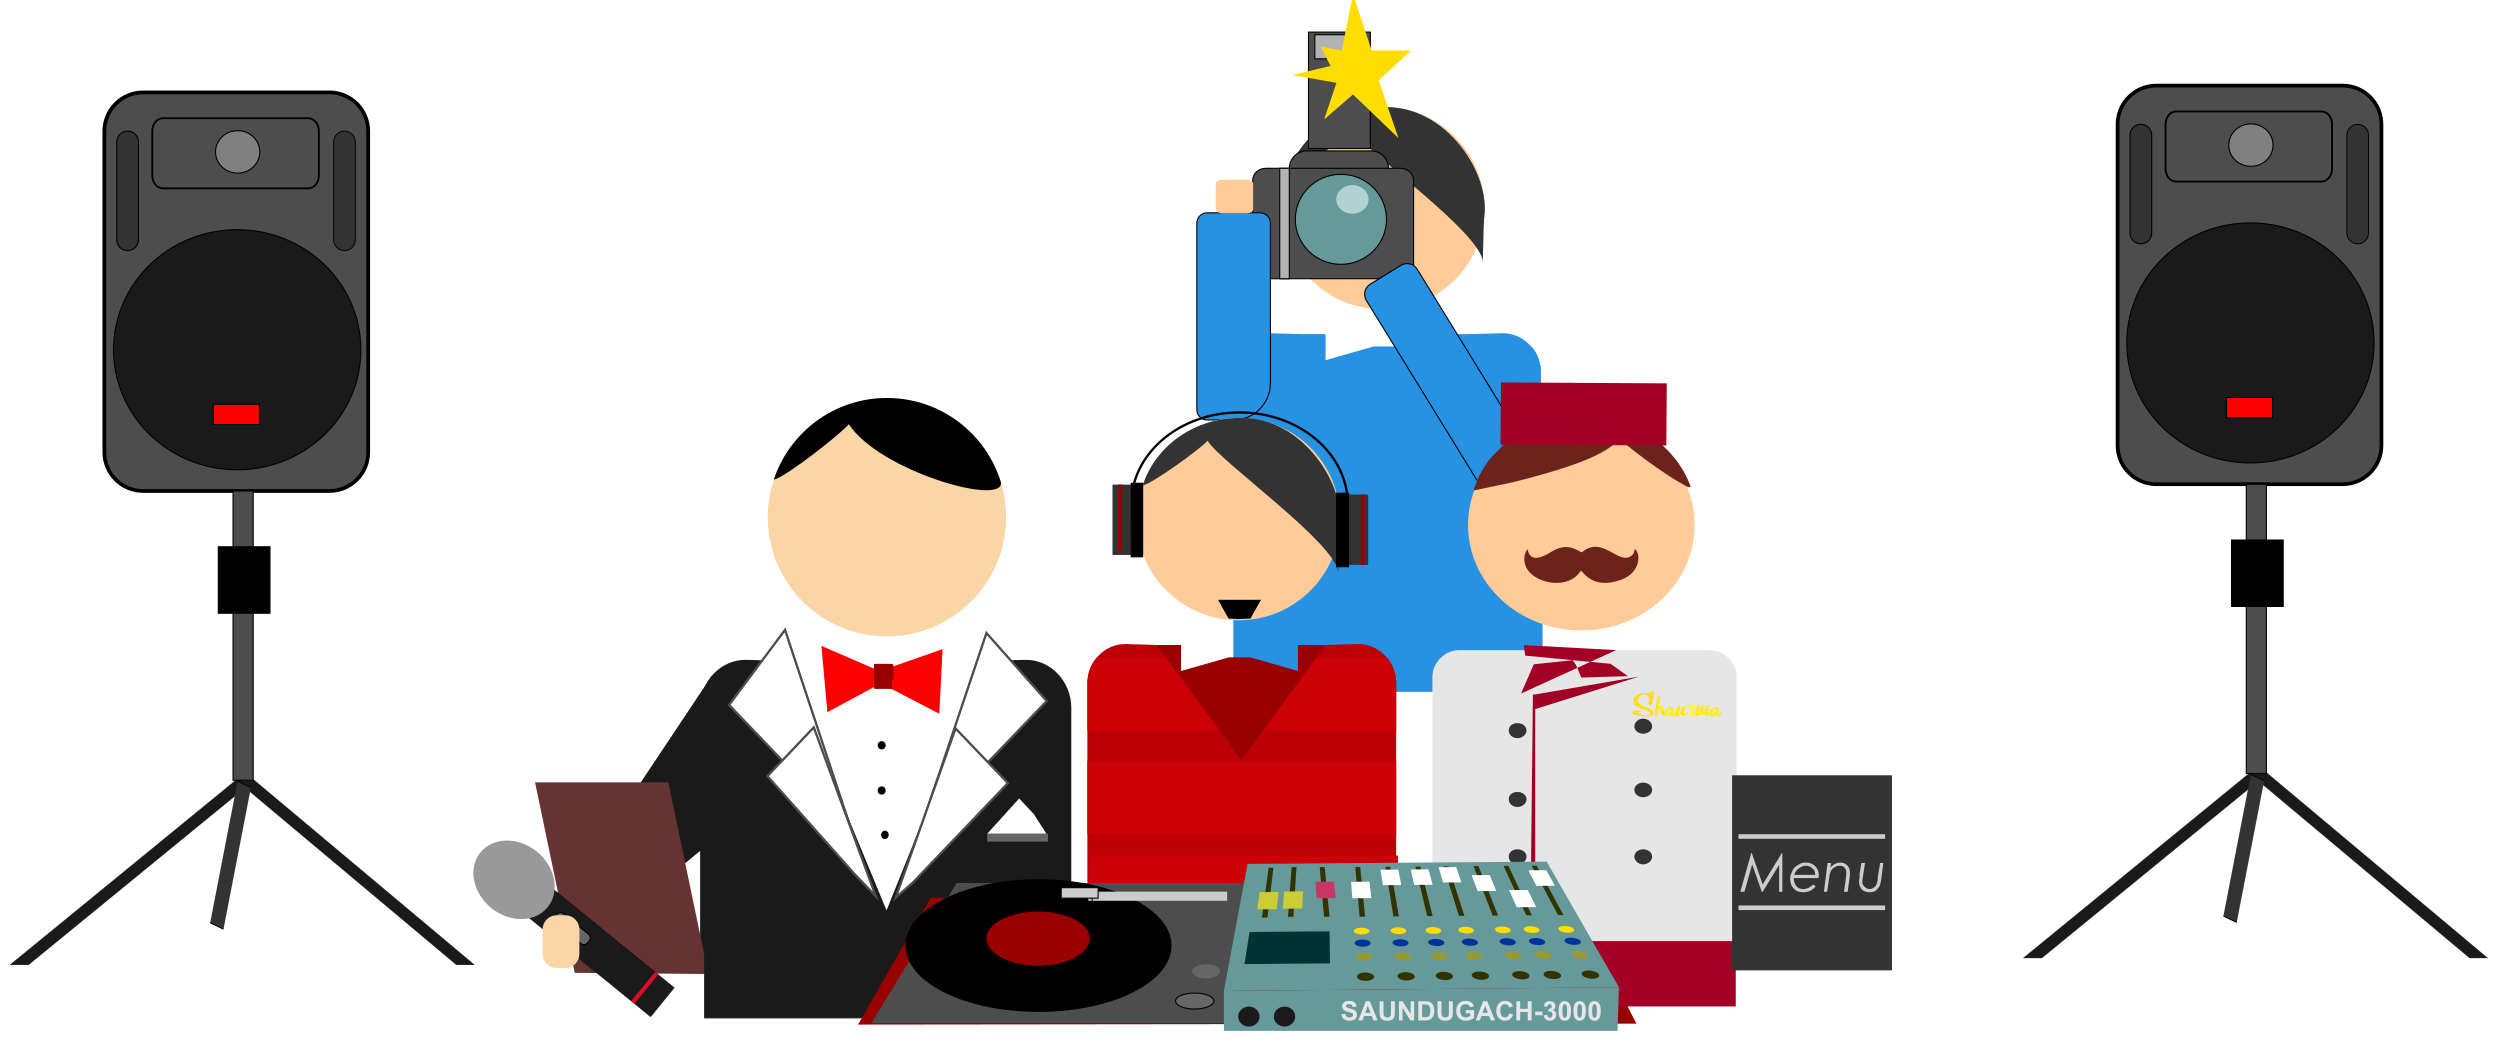 <?xml version="1.0" encoding="UTF-8"?>
<!DOCTYPE svg PUBLIC "-//W3C//DTD SVG 1.1//EN" "http://www.w3.org/Graphics/SVG/1.1/DTD/svg11.dtd">
<!-- Creator: CorelDRAW 2017 -->
<svg xmlns="http://www.w3.org/2000/svg" xml:space="preserve" width="452.967mm" height="187.96mm" version="1.1" style="shape-rendering:geometricPrecision; text-rendering:geometricPrecision; image-rendering:optimizeQuality; fill-rule:evenodd; clip-rule:evenodd"
viewBox="0 0 45296.66 18795.98"
 xmlns:xlink="http://www.w3.org/1999/xlink">
 <defs>
  <style type="text/css">
   <![CDATA[
    .str10 {stroke:black;stroke-width:7.95;stroke-miterlimit:22.926}
    .str8 {stroke:black;stroke-width:33.86;stroke-miterlimit:22.926}
    .str7 {stroke:black;stroke-width:67.73;stroke-miterlimit:22.926}
    .str5 {stroke:black;stroke-width:42.33;stroke-miterlimit:22.926}
    .str3 {stroke:#4D4D4D;stroke-width:42.33;stroke-miterlimit:22.926}
    .str9 {stroke:black;stroke-width:16.93;stroke-miterlimit:22.926}
    .str13 {stroke:black;stroke-width:6.98;stroke-miterlimit:22.926}
    .str1 {stroke:black;stroke-width:20;stroke-miterlimit:22.926}
    .str4 {stroke:#1A1A1A;stroke-width:20;stroke-miterlimit:22.926}
    .str2 {stroke:#FFCC99;stroke-width:20;stroke-miterlimit:22.926}
    .str12 {stroke:black;stroke-width:2.24;stroke-miterlimit:22.926}
    .str11 {stroke:black;stroke-width:7.56;stroke-miterlimit:22.926}
    .str0 {stroke:#2792E4;stroke-width:7.62;stroke-miterlimit:22.926}
    .str6 {stroke:#FFDD00;stroke-width:7.62;stroke-miterlimit:22.926}
    .fil9 {fill:none}
    .fil8 {fill:black}
    .fil30 {fill:#003333}
    .fil28 {fill:#003399}
    .fil35 {fill:lime}
    .fil10 {fill:#1A1A1A}
    .fil0 {fill:#2792E4}
    .fil26 {fill:#333300}
    .fil2 {fill:#333333}
    .fil3 {fill:#4D4D4D}
    .fil14 {fill:#663333}
    .fil11 {fill:#666666}
    .fil5 {fill:#669999}
    .fil17 {fill:#6B231C}
    .fil23 {fill:gray}
    .fil13 {fill:#990000}
    .fil29 {fill:#999933}
    .fil33 {fill:#999999}
    .fil18 {fill:#A30026}
    .fil25 {fill:#B2D1D1}
    .fil4 {fill:#B3B3B3}
    .fil15 {fill:#BD0006}
    .fil16 {fill:#CC0007}
    .fil32 {fill:#CC3366}
    .fil27 {fill:#CCCC33}
    .fil20 {fill:#CCCCCC}
    .fil34 {fill:#DD0B29}
    .fil19 {fill:#E6E6E6}
    .fil7 {fill:#FCD5A6}
    .fil12 {fill:red}
    .fil1 {fill:#FFCC99}
    .fil24 {fill:#FFDD00}
    .fil6 {fill:white}
    .fil31 {fill:#E6E6E6;fill-rule:nonzero}
    .fil21 {fill:#FFDD00;fill-rule:nonzero}
    .fil22 {fill:yellow;fill-rule:nonzero}
   ]]>
  </style>
   <clipPath id="id0">
    <path d="M17724.45 12290.36l112.97 0 0 -26.06 -112.97 0 0 26.06z"/>
   </clipPath>
   <clipPath id="id1">
    <path d="M17746.17 12268.64l112.96 0 0 -26.06 -112.96 0 0 26.06z"/>
   </clipPath>
   <clipPath id="id2">
    <path d="M17766.2 12248.86l93.55 0 0 -28.69 -93.55 0 0 28.69z"/>
   </clipPath>
   <clipPath id="id3">
    <path d="M17767.89 12225.2l112.96 0 0 -26.06 -112.96 0 0 26.06z"/>
   </clipPath>
   <clipPath id="id4">
    <path d="M17789.63 12203.48l112.94 0 0 -26.06 -112.94 0 0 26.06z"/>
   </clipPath>
   <clipPath id="id5">
    <path d="M17811.35 12181.77l112.96 0 0 -26.09 -112.96 0 0 26.09z"/>
   </clipPath>
   <clipPath id="id6">
    <path d="M17831.23 12161.67l93.55 0 0 -28.59 -93.55 0 0 28.59z"/>
   </clipPath>
   <clipPath id="id7">
    <path d="M17833.07 12138.33l112.96 0 0 -26.09 -112.96 0 0 26.09z"/>
   </clipPath>
   <clipPath id="id8">
    <path d="M14559.55 12340.79l115.27 0 0 -28.66 -115.27 0 0 28.66z"/>
   </clipPath>
   <clipPath id="id9">
    <path d="M17854.79 12116.58l112.96 0 0 -26.06 -112.96 0 0 26.06z"/>
   </clipPath>
   <clipPath id="id10">
    <path d="M17874.57 12096.31l93.57 0 0 -28.68 -93.57 0 0 28.68z"/>
   </clipPath>
   <clipPath id="id11">
    <path d="M17898.25 12073.15l69.5 0 0 -26.06 -69.5 0 0 26.06z"/>
   </clipPath>
   <clipPath id="id12">
    <path d="M14559.55 12275.49l71.88 0 0 -28.67 -71.88 0 0 28.67z"/>
   </clipPath>
   <clipPath id="id13">
    <path d="M17896.26 12052.78l50.22 0 0 -28.66 -50.22 0 0 28.66z"/>
   </clipPath>
   <clipPath id="id14">
    <path d="M17898.25 12029.69l26.06 0 0 -26.07 -26.06 0 0 26.07z"/>
   </clipPath>
   <clipPath id="id15">
    <path d="M17874.57 12009.19l28.54 0 0 -50.45 -28.54 0 0 50.45z"/>
   </clipPath>
   <clipPath id="id16">
    <path d="M17854.79 11964.51l26.06 0 0 -26.07 -26.06 0 0 26.07z"/>
   </clipPath>
   <clipPath id="id17">
    <path d="M17434.77 12455.86l123.84 0 0 -28.66 -123.84 0 0 28.66z"/>
   </clipPath>
   <clipPath id="id18">
    <path d="M17458.09 12434.07l100.52 0 0 -50.43 -100.52 0 0 50.43z"/>
   </clipPath>
   <clipPath id="id19">
    <path d="M17481.38 12390.58l77.23 0 0 -28.66 -77.23 0 0 28.66z"/>
   </clipPath>
 </defs>
 <g id="Layer_x0020_1">
  <polygon class="fil0" points="27949.06,9869.63 27949.06,12535.47 22345.6,12535.47 22345.6,9869.63 "/>
  <path class="fil1" d="M25060.41 1940.39c1018.1,0 1837.44,819.42 1837.44,1837.42 0,1009.83 -819.44,1829.17 -1837.44,1829.17 -1018.08,0 -1845.72,-819.44 -1845.72,-1829.17 0,-1018.08 827.72,-1837.42 1845.72,-1837.42z"/>
  <path class="fil2" d="M25085.24 1940.39c1133.96,-24.84 1936.77,1225 1804.34,2019.54 -8.27,99.31 -24.83,902.19 -24.83,786.31 -16.57,-521.44 -2118.86,-1994.7 -2367.19,-2392 -99.31,124.16 -984.97,769.78 -1175.35,811.15 240.03,-736.66 951.89,-1225 1762.96,-1225l0.07 0z"/>
  <polygon class="fil0" points="23454.73,6054.04 24017.5,6054.04 24017.5,6525.74 24886.59,6277.51 25267.34,6277.51 26136.45,6525.74 26136.45,6054.04 26740.6,6054.04 26889.58,8636.43 23454.73,8446.04 "/>
  <path class="fil0" d="M23016.04 6037.48l562.84 16.56 1531.2 2085.75 1531.17 -2085.75 579.41 -16.56c380.75,-8.27 695.29,322.81 695.29,711.83l0 3749.47 -5595.18 0 0 -3749.47c0,-389.02 314.51,-720.1 695.27,-711.83z"/>
  <polygon class="fil0" points="27915.95,8164.63 27915.95,9488.88 22320.77,9488.88 22320.77,8164.63 "/>
  <path class="fil0 str0" d="M23744.36 6285.78l976.7 1324.35 -2400.29 0 0 -860.82c0,-173.82 57.94,-339.35 165.53,-463.53l1258.13 0 -0.07 0zm1754.74 1324.28l976.7 -1324.35 1274.68 0c107.61,124.15 165.55,289.7 165.55,463.53l0 860.82 -2416.86 0 -0.07 0z"/>
  <path class="fil3 str1" d="M23677.02 2733.92l1165.47 0c174.16,0 315.39,141.23 315.39,315.39l0 0c0,174.17 -141.23,315.4 -315.39,315.4l-1165.47 0c-174.17,0 -315.4,-141.23 -315.4,-315.4l0 0c0,-174.16 141.23,-315.39 315.4,-315.39z"/>
  <path class="fil3 str1" d="M22934.39 3049.31l2440.58 0c130.85,0 236.97,97.41 236.97,217.51l0 1566c0,120.1 -106.12,217.5 -236.97,217.5l-2440.58 0c-130.85,0 -236.97,-97.4 -236.97,-217.5l0 -1566c0,-120.1 106.12,-217.51 236.97,-217.51z"/>
  <rect class="fil3 str1" x="23707.95" y="581.55" width="1120.95" height="2108.92"/>
  <rect class="fil4 str1" x="23822.68" y="629.02" width="892.23" height="436.97"/>
  <ellipse class="fil5 str1" cx="24295.62" cy="3973.69" rx="826.07" ry="815.61"/>
  <rect class="fil4 str1" x="23186.81" y="3049.31" width="173.95" height="2001.01"/>
  <path class="fil0 str1" d="M21871.89 3855.58l958.96 0c102.85,0 186.98,84.12 186.98,186.98l0 2901.14c0,366.54 -299.89,666.43 -666.43,666.43l-479.51 0c-102.85,0 -186.97,-84.13 -186.97,-186.98l0 -3380.59c0,-102.86 84.12,-186.98 186.97,-186.98z"/>
  <path class="fil1 str2" d="M22162.28 3266.84l410.94 0c68.57,0 124.18,29.18 124.18,65.18l0 458.4c0,36 -55.61,65.18 -124.15,65.18l-410.97 0c-68.54,0 -124.15,-29.18 -124.15,-65.18l-0.02 -458.4c0.02,-36 55.63,-65.18 124.2,-65.18l-0.03 0z"/>
  <path class="fil0 str1" d="M24827.54 5148.73l554.21 -340.97c101.08,-62.16 233.45,-30.62 295.61,70.43l1995.84 3244.18c62.18,101.06 30.65,233.43 -70.41,295.62l-554.23 340.94c-101.06,62.19 -233.43,30.63 -295.62,-70.43l-1995.83 -3244.15c-62.16,-101.06 -30.63,-233.46 70.43,-295.62z"/>
  <rect class="fil6" x="14216.96" y="11519.8" width="3613.93" height="5275.54"/>
  <path class="fil7" d="M16070.11 7211.24c1192.73,0 2159.47,966.89 2159.47,2159.69 0,1192.64 -966.74,2159.52 -2159.47,2159.52 -93.94,0 -186.49,-6.01 -277.29,-17.64 -1061.76,-136.11 -1882.3,-1043.16 -1882.3,-2141.88 0,-1192.85 966.83,-2159.66 2159.59,-2159.69z"/>
  <path class="fil8" d="M16070.11 7211.24c974.74,0 1798.25,645.84 2066.9,1532.87 37.96,433.56 -2209.85,-214.68 -2757.31,-1058.86 -115.98,149.45 -1135.38,957.48 -1359.85,1005.66 284.96,-859.67 1095.08,-1479.64 2050.26,-1479.67z"/>
  <g>
  </g>
  <g style="clip-path:url(#id0)">
   <g>
   </g>
  </g>
  <polygon class="fil9" points="17724.45,12290.36 17837.42,12290.36 17837.42,12264.3 17724.45,12264.3 "/>
  <polygon class="fil9" points="17724.45,12290.36 17837.42,12290.36 17837.42,12264.3 17724.45,12264.3 "/>
  <polygon class="fil9" points="17724.45,12290.36 17837.42,12290.36 17837.42,12264.3 17724.45,12264.3 "/>
  <polygon class="fil9" points="17724.45,12290.36 17837.42,12290.36 17837.42,12264.3 17724.45,12264.3 "/>
  <polygon class="fil9" points="17724.45,12290.36 17837.42,12290.36 17837.42,12264.3 17724.45,12264.3 "/>
  <g>
  </g>
  <g style="clip-path:url(#id1)">
   <g>
   </g>
  </g>
  <polygon class="fil9" points="17746.17,12268.64 17859.13,12268.64 17859.13,12242.58 17746.17,12242.58 "/>
  <polygon class="fil9" points="17746.17,12268.64 17859.13,12268.64 17859.13,12242.58 17746.17,12242.58 "/>
  <polygon class="fil9" points="17746.17,12268.64 17859.13,12268.64 17859.13,12242.58 17746.17,12242.58 "/>
  <polygon class="fil9" points="17746.17,12268.64 17859.13,12268.64 17859.13,12242.58 17746.17,12242.58 "/>
  <polygon class="fil9" points="17746.17,12268.64 17859.13,12268.64 17859.13,12242.58 17746.17,12242.58 "/>
  <g>
  </g>
  <g style="clip-path:url(#id2)">
   <g>
   </g>
  </g>
  <polygon class="fil9" points="17766.2,12248.86 17859.75,12248.86 17859.75,12220.17 17766.2,12220.17 "/>
  <polygon class="fil9" points="17766.2,12248.86 17859.75,12248.86 17859.75,12220.17 17766.2,12220.17 "/>
  <polygon class="fil9" points="17766.2,12248.86 17859.75,12248.86 17859.75,12220.17 17766.2,12220.17 "/>
  <polygon class="fil9" points="17766.2,12248.86 17859.75,12248.86 17859.75,12220.17 17766.2,12220.17 "/>
  <polygon class="fil9" points="17766.2,12248.86 17859.75,12248.86 17859.75,12220.17 17766.2,12220.17 "/>
  <g>
  </g>
  <g style="clip-path:url(#id3)">
   <g>
   </g>
  </g>
  <polygon class="fil9" points="17767.89,12225.2 17880.85,12225.2 17880.85,12199.14 17767.89,12199.14 "/>
  <polygon class="fil9" points="17767.89,12225.2 17880.85,12225.2 17880.85,12199.14 17767.89,12199.14 "/>
  <polygon class="fil9" points="17767.89,12225.2 17880.85,12225.2 17880.85,12199.14 17767.89,12199.14 "/>
  <polygon class="fil9" points="17767.89,12225.2 17880.85,12225.2 17880.85,12199.14 17767.89,12199.14 "/>
  <polygon class="fil9" points="17767.89,12225.2 17880.85,12225.2 17880.85,12199.14 17767.89,12199.14 "/>
  <g>
  </g>
  <g style="clip-path:url(#id4)">
   <g>
   </g>
  </g>
  <polygon class="fil9" points="17789.63,12203.48 17902.57,12203.48 17902.57,12177.42 17789.63,12177.42 "/>
  <polygon class="fil9" points="17789.63,12203.48 17902.57,12203.48 17902.57,12177.42 17789.63,12177.42 "/>
  <polygon class="fil9" points="17789.63,12203.48 17902.57,12203.48 17902.57,12177.42 17789.63,12177.42 "/>
  <polygon class="fil9" points="17789.63,12203.48 17902.57,12203.48 17902.57,12177.42 17789.63,12177.42 "/>
  <polygon class="fil9" points="17789.63,12203.48 17902.57,12203.48 17902.57,12177.42 17789.63,12177.42 "/>
  <g>
  </g>
  <g style="clip-path:url(#id5)">
   <g>
   </g>
  </g>
  <polygon class="fil9" points="17811.35,12181.77 17924.31,12181.77 17924.31,12155.68 17811.35,12155.68 "/>
  <polygon class="fil9" points="17811.35,12181.77 17924.31,12181.77 17924.31,12155.68 17811.35,12155.68 "/>
  <polygon class="fil9" points="17811.35,12181.77 17924.31,12181.77 17924.31,12155.68 17811.35,12155.68 "/>
  <polygon class="fil9" points="17811.35,12181.77 17924.31,12181.77 17924.31,12155.68 17811.35,12155.68 "/>
  <polygon class="fil9" points="17811.35,12181.77 17924.31,12181.77 17924.31,12155.68 17811.35,12155.68 "/>
  <g>
  </g>
  <g style="clip-path:url(#id6)">
   <g>
   </g>
  </g>
  <polygon class="fil9" points="17831.23,12161.67 17924.78,12161.67 17924.78,12133.08 17831.23,12133.08 "/>
  <polygon class="fil9" points="17831.23,12161.67 17924.78,12161.67 17924.78,12133.08 17831.23,12133.08 "/>
  <polygon class="fil9" points="17831.23,12161.67 17924.78,12161.67 17924.78,12133.08 17831.23,12133.08 "/>
  <polygon class="fil9" points="17831.23,12161.67 17924.78,12161.67 17924.78,12133.08 17831.23,12133.08 "/>
  <polygon class="fil9" points="17831.23,12161.67 17924.78,12161.67 17924.78,12133.08 17831.23,12133.08 "/>
  <g>
  </g>
  <g style="clip-path:url(#id7)">
   <g>
   </g>
  </g>
  <polygon class="fil9" points="17833.07,12138.33 17946.03,12138.33 17946.03,12112.24 17833.07,12112.24 "/>
  <polygon class="fil9" points="17833.07,12138.33 17946.03,12138.33 17946.03,12112.24 17833.07,12112.24 "/>
  <polygon class="fil9" points="17833.07,12138.33 17946.03,12138.33 17946.03,12112.24 17833.07,12112.24 "/>
  <polygon class="fil9" points="17833.07,12138.33 17946.03,12138.33 17946.03,12112.24 17833.07,12112.24 "/>
  <polygon class="fil9" points="17833.07,12138.33 17946.03,12138.33 17946.03,12112.24 17833.07,12112.24 "/>
  <g>
  </g>
  <g style="clip-path:url(#id8)">
   <g>
   </g>
  </g>
  <polygon class="fil9" points="14559.55,12340.79 14674.82,12340.79 14674.82,12312.13 14559.55,12312.13 "/>
  <polygon class="fil9" points="14559.55,12340.79 14674.82,12340.79 14674.82,12312.13 14559.55,12312.13 "/>
  <polygon class="fil9" points="14559.55,12340.79 14674.82,12340.79 14674.82,12312.13 14559.55,12312.13 "/>
  <polygon class="fil9" points="14559.55,12340.79 14674.82,12340.79 14674.82,12312.13 14559.55,12312.13 "/>
  <polygon class="fil9" points="14559.55,12340.79 14674.82,12340.79 14674.82,12312.13 14559.55,12312.13 "/>
  <g>
  </g>
  <g style="clip-path:url(#id9)">
   <g>
   </g>
  </g>
  <polygon class="fil9" points="17854.79,12116.58 17967.75,12116.58 17967.75,12090.52 17854.79,12090.52 "/>
  <polygon class="fil9" points="17854.79,12116.58 17967.75,12116.58 17967.75,12090.52 17854.79,12090.52 "/>
  <polygon class="fil9" points="17854.79,12116.58 17967.75,12116.58 17967.75,12090.52 17854.79,12090.52 "/>
  <polygon class="fil9" points="17854.79,12116.58 17967.75,12116.58 17967.75,12090.52 17854.79,12090.52 "/>
  <polygon class="fil9" points="17854.79,12116.58 17967.75,12116.58 17967.75,12090.52 17854.79,12090.52 "/>
  <g>
  </g>
  <g style="clip-path:url(#id10)">
   <g>
   </g>
  </g>
  <polygon class="fil9" points="17874.57,12096.31 17968.14,12096.31 17968.14,12067.63 17874.57,12067.63 "/>
  <polygon class="fil9" points="17874.57,12096.31 17968.14,12096.31 17968.14,12067.63 17874.57,12067.63 "/>
  <polygon class="fil9" points="17874.57,12096.31 17968.14,12096.31 17968.14,12067.63 17874.57,12067.63 "/>
  <polygon class="fil9" points="17874.57,12096.31 17968.14,12096.31 17968.14,12067.63 17874.57,12067.63 "/>
  <polygon class="fil9" points="17874.57,12096.31 17968.14,12096.31 17968.14,12067.63 17874.57,12067.63 "/>
  <g>
  </g>
  <g style="clip-path:url(#id11)">
   <g>
   </g>
  </g>
  <polygon class="fil9" points="17898.25,12073.15 17967.75,12073.15 17967.75,12047.09 17898.25,12047.09 "/>
  <polygon class="fil9" points="17898.25,12073.15 17967.75,12073.15 17967.75,12047.09 17898.25,12047.09 "/>
  <polygon class="fil9" points="17898.25,12073.15 17967.75,12073.15 17967.75,12047.09 17898.25,12047.09 "/>
  <polygon class="fil9" points="17898.25,12073.15 17967.75,12073.15 17967.75,12047.09 17898.25,12047.09 "/>
  <polygon class="fil9" points="17898.25,12073.15 17967.75,12073.15 17967.75,12047.09 17898.25,12047.09 "/>
  <g>
  </g>
  <g style="clip-path:url(#id12)">
   <g>
   </g>
  </g>
  <polygon class="fil9" points="14559.55,12275.49 14631.43,12275.49 14631.43,12246.82 14559.55,12246.82 "/>
  <polygon class="fil9" points="14559.55,12275.49 14631.43,12275.49 14631.43,12246.82 14559.55,12246.82 "/>
  <polygon class="fil9" points="14559.55,12275.49 14631.43,12275.49 14631.43,12246.82 14559.55,12246.82 "/>
  <polygon class="fil9" points="14559.55,12275.49 14631.43,12275.49 14631.43,12246.82 14559.55,12246.82 "/>
  <polygon class="fil9" points="14559.55,12275.49 14631.43,12275.49 14631.43,12246.82 14559.55,12246.82 "/>
  <g>
  </g>
  <g style="clip-path:url(#id13)">
   <g>
   </g>
  </g>
  <polygon class="fil9" points="17896.26,12052.78 17946.48,12052.78 17946.48,12024.12 17896.26,12024.12 "/>
  <polygon class="fil9" points="17896.26,12052.78 17946.48,12052.78 17946.48,12024.12 17896.26,12024.12 "/>
  <polygon class="fil9" points="17896.26,12052.78 17946.48,12052.78 17946.48,12024.12 17896.26,12024.12 "/>
  <polygon class="fil9" points="17896.26,12052.78 17946.48,12052.78 17946.48,12024.12 17896.26,12024.12 "/>
  <polygon class="fil9" points="17896.26,12052.78 17946.48,12052.78 17946.48,12024.12 17896.26,12024.12 "/>
  <g>
  </g>
  <g style="clip-path:url(#id14)">
   <g>
   </g>
  </g>
  <polygon class="fil9" points="17898.25,12029.69 17924.31,12029.69 17924.31,12003.62 17898.25,12003.62 "/>
  <polygon class="fil9" points="17898.25,12029.69 17924.31,12029.69 17924.31,12003.62 17898.25,12003.62 "/>
  <polygon class="fil9" points="17898.25,12029.69 17924.31,12029.69 17924.31,12003.62 17898.25,12003.62 "/>
  <polygon class="fil9" points="17898.25,12029.69 17924.31,12029.69 17924.31,12003.62 17898.25,12003.62 "/>
  <polygon class="fil9" points="17898.25,12029.69 17924.31,12029.69 17924.31,12003.62 17898.25,12003.62 "/>
  <g>
  </g>
  <g style="clip-path:url(#id15)">
   <g>
   </g>
  </g>
  <polygon class="fil9" points="17874.57,12009.19 17903.11,12009.19 17903.11,11958.74 17874.57,11958.74 "/>
  <polygon class="fil9" points="17874.57,12009.19 17903.11,12009.19 17903.11,11958.74 17874.57,11958.74 "/>
  <polygon class="fil9" points="17874.57,12009.19 17903.11,12009.19 17903.11,11958.74 17874.57,11958.74 "/>
  <polygon class="fil9" points="17874.57,12009.19 17903.11,12009.19 17903.11,11958.74 17874.57,11958.74 "/>
  <polygon class="fil9" points="17874.57,12009.19 17903.11,12009.19 17903.11,11958.74 17874.57,11958.74 "/>
  <g>
  </g>
  <g style="clip-path:url(#id16)">
   <g>
   </g>
  </g>
  <polygon class="fil9" points="17854.79,11964.51 17880.85,11964.51 17880.85,11938.44 17854.79,11938.44 "/>
  <polygon class="fil9" points="17854.79,11964.51 17880.85,11964.51 17880.85,11938.44 17854.79,11938.44 "/>
  <polygon class="fil9" points="17854.79,11964.51 17880.85,11964.51 17880.85,11938.44 17854.79,11938.44 "/>
  <polygon class="fil9" points="17854.79,11964.51 17880.85,11964.51 17880.85,11938.44 17854.79,11938.44 "/>
  <polygon class="fil9" points="17854.79,11964.51 17880.85,11964.51 17880.85,11938.44 17854.79,11938.44 "/>
  <path class="fil10" d="M13523.68 11955.79l670.43 17.28 1868.64 4522.09 1810.2 -4504.59 10.21 -14.06 -3.12 -4.3 0.05 -0.05 692.18 -16.37c460.95,-10.97 838.16,390.5 838.16,867.69l0 4569.6 -6725.07 0 0 -4569.65c0,-477.31 377.52,-879.37 838.37,-867.64l-0.03 0 0 0 -0.02 0z"/>
  <ellipse class="fil8 str1" cx="16033.76" cy="15126.66" rx="57.92" ry="65.18"/>
  <rect class="fil11" x="17887.5" y="15104.9" width="1100.66" height="144.84"/>
  <polygon class="fil6" points="18730.48,14749.55 18466.81,14467.69 17887.53,15104.9 18959.23,15104.9 "/>
  <polygon class="fil12" points="16019.31,12193.94 14882.65,11702.95 14991.05,12903.58 15956.63,12383.47 "/>
  <polygon class="fil12" points="15922.64,12165.57 17077.56,11761.5 17018.59,12932.54 15862.98,12331.69 "/>
  <rect class="fil13" x="15835.89" y="12029.64" width="325.95" height="451.97"/>
  <polygon class="fil6 str3" points="13209.7,12773.25 14223.51,11411.9 15423.04,15028.5 15070.68,14717.15 "/>
  <polygon class="fil6 str3" points="13904.87,14062.48 14744.88,13178.74 15867.77,16238.49 15486.7,15840.04 "/>
  <g>
  </g>
  <g style="clip-path:url(#id17)">
   <g>
   </g>
  </g>
  <polygon class="fil9" points="17434.77,12455.86 17558.61,12455.86 17558.61,12427.2 17434.77,12427.2 "/>
  <polygon class="fil9" points="17434.77,12455.86 17558.61,12455.86 17558.61,12427.2 17434.77,12427.2 "/>
  <polygon class="fil9" points="17434.77,12455.86 17558.61,12455.86 17558.61,12427.2 17434.77,12427.2 "/>
  <polygon class="fil9" points="17434.77,12455.86 17558.61,12455.86 17558.61,12427.2 17434.77,12427.2 "/>
  <polygon class="fil9" points="17434.77,12455.86 17558.61,12455.86 17558.61,12427.2 17434.77,12427.2 "/>
  <g>
  </g>
  <g style="clip-path:url(#id18)">
   <g>
   </g>
  </g>
  <polygon class="fil9" points="17458.09,12434.07 17558.61,12434.07 17558.61,12383.64 17458.09,12383.64 "/>
  <polygon class="fil9" points="17458.09,12434.07 17558.61,12434.07 17558.61,12383.64 17458.09,12383.64 "/>
  <polygon class="fil9" points="17458.09,12434.07 17558.61,12434.07 17558.61,12383.64 17458.09,12383.64 "/>
  <polygon class="fil9" points="17458.09,12434.07 17558.61,12434.07 17558.61,12383.64 17458.09,12383.64 "/>
  <polygon class="fil9" points="17458.09,12434.07 17558.61,12434.07 17558.61,12383.64 17458.09,12383.64 "/>
  <g>
  </g>
  <g style="clip-path:url(#id19)">
   <g>
   </g>
  </g>
  <polygon class="fil9" points="17481.38,12390.58 17558.61,12390.58 17558.61,12361.92 17481.38,12361.92 "/>
  <polygon class="fil9" points="17481.38,12390.58 17558.61,12390.58 17558.61,12361.92 17481.38,12361.92 "/>
  <polygon class="fil9" points="17481.38,12390.58 17558.61,12390.58 17558.61,12361.92 17481.38,12361.92 "/>
  <polygon class="fil9" points="17481.38,12390.58 17558.61,12390.58 17558.61,12361.92 17481.38,12361.92 "/>
  <polygon class="fil9" points="17481.38,12390.58 17558.61,12390.58 17558.61,12361.92 17481.38,12361.92 "/>
  <ellipse class="fil8 str1" cx="15974.69" cy="13503.8" rx="62.24" ry="65.18"/>
  <path class="fil13" d="M15868.55 12029.66l287.28 0c17.4,0 31.46,10.41 31.46,23.24l0 236.7c0,12.83 -14.06,23.21 -31.46,23.21l-287.28 0c-17.37,0 -31.46,-10.38 -31.46,-23.21l0 -236.7c0,-12.83 14.09,-23.24 31.46,-23.24z"/>
  <polygon class="fil6 str3" points="18965.46,12701.86 17873.05,11469.86 16663.46,15070.49 17017.36,14731.39 "/>
  <polygon class="fil6 str3" points="18262,14188.93 17313.44,13198.84 16228.96,16263.32 16537.22,15992.96 "/>
  <polygon class="fil10" points="12892.51,12250.01 13738.68,14554.57 12212.96,15804.51 11122.88,14906.12 "/>
  <polygon class="fil14" points="9694.29,14174.22 12109.78,14174.22 12834.38,17648.76 10413.63,17626.28 "/>
  <ellipse class="fil8 str1" cx="15974.69" cy="14322.63" rx="62.24" ry="65.18"/>
  <rect class="fil10 str4" x="12768.77" y="17310.11" width="6721.49" height="1131.72"/>
  <polygon class="fil13" points="16862.97,16263.08 28450.63,16246.51 29650.72,18547.47 15546.9,18564.01 "/>
  <path class="fil9 str5" d="M22458.15 7472.99c-1084.31,0 -1961.59,744.94 -1961.59,1663.63 0,910.49 877.35,1655.35 1961.59,1655.35 1084.31,0 1961.6,-744.94 1961.6,-1655.35 0,-918.76 -877.39,-1663.63 -1961.6,-1663.63z"/>
  <path class="fil1" d="M22441.58 7572.34c1018.1,0 1837.45,819.41 1837.45,1837.42 0,1009.83 -819.44,1829.17 -1837.45,1829.17 -1018.07,0 -1845.7,-819.44 -1845.7,-1829.17 0,-1018.08 827.7,-1837.42 1845.7,-1837.42z"/>
  <path class="fil8" d="M22656.78 11207.49c-66.21,0 -132.42,8.27 -198.63,8.27 -66.24,0 -132.45,-8.27 -198.66,-8.27l-190.39 -339.35 778.07 0 -190.39 339.35z"/>
  <path class="fil2" d="M22466.42 7572.34c1133.96,-24.84 1936.76,1225 1804.34,2019.53 -8.27,99.32 -24.84,902.2 -24.84,786.32 -16.56,-521.45 -2118.85,-1994.71 -2367.18,-2392 -99.32,124.15 -984.96,769.77 -1175.35,811.15 240.04,-736.67 951.88,-1225 1762.96,-1225l0.07 0z"/>
  <polygon class="fil13" points="20835.91,11685.99 21398.67,11685.99 21398.67,12157.69 22267.76,11909.46 22648.51,11909.46 23517.63,12157.69 23517.63,11685.99 24121.77,11685.99 24270.76,14268.37 20835.91,14077.99 "/>
  <path class="fil15" d="M20397.22 11669.43l562.84 16.56 1531.19 2085.75 1531.18 -2085.75 579.41 -16.56c380.75,-8.27 695.29,322.81 695.29,711.83l0 3749.47 -5595.18 0 0 -3749.47c0,-389.02 314.52,-720.1 695.27,-711.83z"/>
  <polygon class="fil16" points="25330.23,15501.57 25330.23,16916.97 19726.79,16916.97 19726.79,15501.57 "/>
  <polygon class="fil16" points="25297.13,13796.58 25297.13,15120.82 19701.95,15120.82 19701.95,13796.58 "/>
  <path class="fil16" d="M21125.54 11917.73l976.69 1324.35 -2400.28 0 0 -860.82c0,-173.83 57.94,-339.35 165.53,-463.53l1258.14 0 -0.08 0zm1754.74 1324.27l976.7 -1324.34 1274.67 0c107.61,124.15 165.55,289.7 165.55,463.52l0 860.82 -2416.85 0 -0.07 0z"/>
  <path class="fil1" d="M28651.91 7607.9c1133.96,0 2052.64,852.54 2052.64,1903.65 0,1059.48 -918.76,1911.95 -2052.64,1911.95 -1133.96,0 -2052.64,-852.55 -2052.64,-1911.95 0,-1051.18 918.75,-1903.65 2052.64,-1903.65z"/>
  <path class="fil17" d="M27824.2 7682.4c-256.6,124.15 -82.78,24.81 -322.81,173.8l-107.62 66.24c-33.1,24.83 -24.81,16.54 -66.21,41.37 -24.83,24.84 -24.83,24.84 -49.64,49.67 -165.55,206.93 -264.87,215.2 -471.8,595.95 -33.13,66.21 -66.24,173.82 -99.34,240.03 0,49.68 -8.27,33.11 57.94,24.84l662.18 -140.72c513.18,-132.42 1671.9,-422.12 1903.66,-786.31l297.98 240.03c223.46,173.83 571.11,422.13 819.44,562.85l132.42 74.48c74.51,8.29 24.84,8.29 49.67,-16.54 -281.43,-753.23 -1042.93,-1258.14 -1878.84,-1291.24 -488.34,-16.57 -587.66,82.78 -927.03,165.55z"/>
  <path class="fil17" d="M27675.21 9950.24c-74.51,91.05 -74.51,248.31 -8.27,355.92 157.26,264.87 744.94,397.32 976.7,33.1 49.64,33.11 223.47,347.65 728.37,165.56 364.21,-132.45 355.92,-488.37 248.33,-554.58 -24.84,49.67 0,74.51 -57.94,115.89 -231.77,190.36 -529.74,-380.76 -902.22,-57.95 -74.48,-24.83 -256.57,-198.65 -554.55,-8.27 -405.59,256.58 -413.86,-24.83 -430.42,-49.67z"/>
  <polygon class="fil18" points="27195.14,6929.17 30199.65,6945.73 30191.38,8071.42 27186.85,8054.86 "/>
  <path class="fil19" d="M26441.91 11779.49l4535.71 0c264.87,0 488.36,223.5 488.36,488.36l0 4750.91c0,264.87 -223.49,488.34 -488.36,488.34l-4535.71 0c-264.87,0 -488.34,-223.47 -488.34,-488.34l0 -4750.91c0,-264.86 223.47,-488.36 488.34,-488.36z"/>
  <path class="fil2" d="M29769.25 13020.99c91.05,0 165.53,66.21 165.53,140.69 0,74.51 -74.48,132.45 -165.53,132.45 -82.77,0 -157.28,-57.94 -157.28,-132.45 0,-74.48 74.51,-140.69 157.28,-140.69z"/>
  <path class="fil2" d="M29769.25 14179.78c91.05,0 165.53,57.94 165.53,132.42 0,74.51 -74.48,132.45 -165.53,132.45 -82.77,0 -157.28,-57.94 -157.28,-132.45 0,-74.48 74.51,-132.42 157.28,-132.42z"/>
  <path class="fil2" d="M29769.25 15388.15c91.05,0 165.53,57.94 165.53,132.44 0,74.48 -74.48,140.72 -165.53,140.72 -82.77,0 -157.28,-66.24 -157.28,-140.72 0,-74.5 74.51,-132.44 157.28,-132.44z"/>
  <path class="fil2" d="M20001.52 16999.87c91.05,0 165.53,57.94 165.53,132.42 0,74.5 -74.48,132.44 -165.53,132.44 -91.04,0 -157.28,-57.94 -157.28,-132.44 0,-74.48 66.24,-132.42 157.28,-132.42z"/>
  <path class="fil2" d="M27493.12 15388.15c91.04,0 165.52,57.94 165.52,132.44 0,74.48 -74.48,140.72 -165.52,140.72 -91.05,0 -157.29,-66.24 -157.29,-140.72 0,-74.5 66.24,-132.44 157.29,-132.44z"/>
  <polygon class="fil18" points="25953.65,17051.87 31449.49,17051.87 31449.49,18235.41 25953.65,18235.41 "/>
  <polygon class="fil18" points="27774.53,12582.3 27815.93,12582.3 29694.75,12259.49 27815.93,12847.17 27815.93,17018.76 27724.88,17018.76 "/>
  <polygon class="fil18" points="27609,11688.45 29280.89,11779.49 27559.33,12565.73 27791.09,12035.99 28494.65,11961.51 28552.59,12044.29 28651.91,12276.03 29496.09,12251.22 29181.57,12027.72 27633.83,11878.74 "/>
  <polygon class="fil3" points="22623.68,15998.21 17334.77,15998.21 15786.96,18539.2 22276.06,18539.2 "/>
  <path class="fil8 str1" d="M18816.3 15940.27c1324.35,0 2400.28,538 2400.28,1191.89 0,662.19 -1076.03,1191.93 -2400.28,1191.93 -1324.35,0 -2400.29,-529.74 -2400.29,-1191.93 0,-653.89 1076.02,-1191.89 2400.29,-1191.89z"/>
  <path class="fil13 str1" d="M18812.57 16505.15c521.47,0 943.59,223.49 943.59,496.63 0,281.41 -422.12,504.9 -943.59,504.9 -521.44,0 -951.87,-223.49 -951.87,-504.9 0,-273.14 430.43,-496.63 951.87,-496.63z"/>
  <polygon class="fil20" points="22234.66,16155.46 19718.49,16155.46 19718.49,16321.02 22234.66,16321.02 "/>
  <path class="fil11" d="M21853.9 17471.54c140.72,0 256.6,57.94 256.6,124.15 0,74.48 -115.88,132.42 -256.6,132.42 -140.69,0 -256.57,-57.94 -256.57,-132.42 0,-66.21 115.88,-124.15 256.57,-124.15z"/>
  <path class="fil11 str1" d="M21646.98 17992.91c-198.64,0 -347.62,66.21 -347.62,140.72 0,82.77 148.98,148.98 347.62,148.98 190.38,0 347.64,-66.21 347.64,-148.98 0,-74.51 -157.26,-140.72 -347.64,-140.72z"/>
  <polygon class="fil9 str1" points="19789.27,16438.94 19441.65,16438.94 19441.65,16116.13 19789.27,16116.13 "/>
  <polygon class="fil20 str1" points="19896.88,16083.02 19226.43,16083.02 19226.43,16273.38 19896.88,16273.38 "/>
  <polygon class="fil2" points="20496.56,8780.78 20157.19,8780.78 20157.19,10055.38 20496.56,10055.38 "/>
  <polygon class="fil13" points="20256.67,8780.78 20322.91,8780.78 20322.91,10005.88 20256.67,10005.88 "/>
  <polygon class="fil8 str1" points="20703.49,8755.96 20496.56,8755.96 20496.56,10088.48 20703.49,10088.48 "/>
  <polygon class="fil2" points="24442.2,8960.61 24789.85,8960.61 24789.85,10235.21 24442.2,10235.21 "/>
  <polygon class="fil13" points="24723.63,8960.61 24657.4,8960.61 24657.4,10235.21 24723.63,10235.21 "/>
  <polygon class="fil8 str1" points="24218.73,8935.8 24433.93,8935.8 24433.93,10268.32 24218.73,10268.32 "/>
  <polygon class="fil2" points="31383.28,14047.33 34280.19,14047.33 34280.19,17581.51 31383.28,17581.51 "/>
  <path class="fil20" d="M32293.69 15454.38l0 703.56 -57.94 0 0 -488.36 -297.97 488.36 -16.57 0 -173.82 -496.63 -140.72 496.63 -74.48 0 198.66 -703.56 8.27 0 198.66 571.12 347.62 -571.12 8.29 0zm653.88 455.23l-446.96 0c0,57.95 16.54,107.62 41.38,140.72 33.1,41.38 74.5,57.94 132.44,57.94 33.11,0 66.22,-8.27 99.32,-24.83 24.84,-16.57 57.94,-33.11 74.48,-57.94l49.67 33.1c-24.83,33.11 -57.94,57.94 -99.31,82.78 -41.4,16.56 -82.78,24.83 -124.16,24.83 -82.77,0 -140.71,-24.83 -182.11,-74.5 -41.38,-49.65 -57.94,-107.59 -57.94,-165.53 0,-49.67 16.56,-99.34 41.4,-148.99 24.83,-49.67 57.94,-82.77 107.58,-107.61 41.4,-33.1 91.07,-41.37 140.72,-41.37 66.21,0 124.15,24.81 165.55,66.21 41.38,41.37 66.21,99.31 66.21,165.52 0,16.57 -8.27,33.13 -8.27,49.67zm-57.94 -57.94c0,-49.67 -16.56,-91.04 -49.67,-115.88 -33.1,-33.1 -66.21,-49.64 -115.88,-49.64 -49.65,0 -91.05,16.54 -132.42,49.64 -41.4,24.84 -66.21,66.21 -82.78,115.88l380.75 0zm223.47 -215.19l66.24 0 -16.57 82.77c49.67,-57.94 115.88,-91.04 182.1,-91.04 49.67,0 91.04,16.54 124.15,49.64 33.13,33.11 49.67,74.51 49.67,132.45 0,16.54 0,57.94 -8.27,107.58l-33.11 240.06 -66.21 0 33.11 -240.06c8.27,-49.64 8.27,-91.04 8.27,-107.58 0,-41.4 -8.27,-66.21 -33.11,-91.05 -16.56,-24.83 -49.67,-33.1 -82.77,-33.1 -33.11,0 -66.22,8.27 -91.05,24.81 -33.11,16.56 -57.94,41.4 -74.51,74.5 -16.54,33.11 -24.81,82.78 -33.1,148.99l-33.11 223.49 -57.94 0 66.21 -521.46zm612.52 0l66.21 0 -33.11 215.19c-8.27,66.21 -16.54,107.62 -16.54,124.16 0,41.4 16.54,66.23 41.38,91.04 24.83,24.84 49.67,41.4 91.04,41.4 33.11,0 57.94,-8.27 82.78,-33.1 24.84,-16.57 41.38,-41.4 49.67,-74.51 8.27,-16.54 16.54,-49.64 16.54,-107.59l41.4 -256.59 57.94 0 -24.83 198.65c-8.3,91.05 -24.84,157.26 -33.11,198.64 -16.56,41.4 -41.4,66.23 -74.5,99.34 -33.11,24.83 -74.49,33.1 -115.89,33.1 -57.94,0 -107.58,-16.56 -140.71,-49.67 -33.11,-41.37 -49.65,-82.77 -49.65,-140.71 0,-24.81 0,-49.65 8.27,-74.49l0 -49.67 0 -16.54 33.11 -198.65z"/>
  <polygon class="fil20" points="31499.16,15115.01 34156.04,15115.01 34156.04,15197.78 31499.16,15197.78 "/>
  <polygon class="fil20" points="31499.16,16406.25 34156.04,16406.25 34156.04,16489.02 31499.16,16489.02 "/>
  <path class="fil21" d="M29934.78 12516.08l0 0c0,8.28 0,16.55 0,16.55l0 0 0 -8.27c8.27,0 8.27,-8.28 8.27,-8.28l8.3 0 0 8.28c0,0 0,0 0,0l8.27 0c0,0 0,0 8.27,16.54 0,41.4 -8.27,91.04 -24.84,132.44l0 8.27c0,8.27 0,8.27 0,16.57 0,0 0,8.27 0,8.27 0,8.27 -8.27,16.56 -8.27,33.1 0,0 0,0 0,0l0 16.57 -24.83 16.54 -24.84 0 -8.27 0c0,0 0,0 0,0l0 -8.27c0,-8.27 -8.27,-16.57 -8.27,-16.57l0 0c0,-8.27 0,-8.27 0,-8.27 0,-24.83 8.27,-49.67 16.54,-57.94 -8.27,-8.27 -8.27,-16.54 -8.27,-16.54l8.27 0c-8.27,-8.29 -8.27,-16.56 -8.27,-16.56l0 0c0,-16.57 -16.54,-33.11 -24.84,-49.67 -24.83,-8.27 -41.37,-16.54 -49.64,-16.54l-16.57 0c-24.83,0 -41.37,0 -49.67,16.54l-8.27 0 0 0c-24.83,16.56 -33.1,24.83 -33.1,33.1 -8.27,8.3 -16.57,24.84 -16.57,57.94 0,0 -8.27,0 -8.27,8.3l0 8.27c16.57,24.83 33.11,49.67 57.94,57.94 8.27,8.27 41.4,24.83 99.32,49.67 24.83,8.27 49.67,24.81 91.07,49.65 33.11,16.56 41.38,33.1 41.38,49.67l0 0 0 8.27c0,8.29 0,16.56 -8.27,24.83 0,8.27 -24.84,16.57 -74.51,24.84 -8.27,0 -16.54,8.27 -16.54,8.27 0,0 0,0 0,0 -16.57,0 -24.84,0 -24.84,0 0,0 0,0 0,0l-16.56 0 -33.11 0c-74.48,-8.27 -115.88,-16.54 -124.15,-24.84 -33.1,0 -57.94,-8.27 -82.77,-24.81l-8.28 -8.29 0 -8.27c8.28,-16.57 24.84,-24.84 41.38,-24.84 8.27,-8.27 8.27,-8.27 8.27,-8.27l8.3 0 0 0c0,0 0,0 0,0 8.27,-8.27 33.1,-8.27 66.21,-8.27 0,0 8.27,0 8.27,0l8.29 0c8.27,0 16.54,0 16.54,0l0 8.27c-8.27,0 -8.27,0 -8.27,0 0,0 8.27,0 8.27,8.27l0 0c0,0 0,0 0,8.27 -8.27,0 -16.54,0 -16.54,0 -24.83,0 -41.4,0 -41.4,8.3 0,0 0,0 -8.27,8.27l0 0c66.21,33.1 124.15,49.67 173.82,49.67 41.38,0 57.94,-16.57 57.94,-24.84 8.28,-8.27 8.28,-8.27 8.28,-8.27 -8.28,-24.83 -41.38,-41.4 -91.05,-66.23 -8.27,0 -8.27,0 -8.27,0l-8.3 0c-41.37,-16.54 -74.48,-33.11 -99.31,-41.38 -16.57,-8.27 -33.11,-16.57 -49.67,-33.11 -16.54,-16.56 -24.84,-16.56 -24.84,-24.83l0 0 -8.27 0c-8.27,-8.27 -8.27,-24.84 -16.54,-41.38 0,-16.56 -8.29,-16.56 -8.29,-16.56 8.29,-24.84 8.29,-33.11 8.29,-41.38l0 0c0,0 0,-8.29 8.27,-16.56 0,-8.27 8.27,-8.27 8.27,-8.27 0,-8.3 16.57,-16.57 41.4,-41.4 16.54,-8.27 33.11,-16.54 57.94,-24.81 0,-8.3 16.54,-8.3 49.65,-16.57l0 0c8.29,0 24.83,0 41.4,0 0,0 0,0 8.27,0 0,0 0,0 0,0l8.27 0 8.27 0 8.29 0 8.27 0c24.84,8.27 41.38,8.27 57.95,16.57 0,0 0,-8.3 0,-16.57l0 -16.56 0 0c0,-8.27 0,-8.27 0,-8.27l8.27 0c8.29,0 8.29,8.27 8.29,8.27l0 0c0,-8.27 0,-16.54 8.27,-16.54 0,0 0,0 0,8.27l0 0 0 8.27c0,0 0,0 0,0l8.27 0c-8.27,-8.27 -8.27,-16.54 -8.27,-16.54l8.27 -8.28zm-8.27 57.95l0 8.27c0,0 0,0 0,0 0,8.27 0,8.27 0,8.27 0,16.56 0,33.1 0,41.37l0 0 0 0c0,-16.54 8.27,-33.1 8.27,-57.91l0 -8.3 0 -8.27 0 0c0,0 -8.27,8.27 -8.27,16.57zm-74.51 8.27c0,0 16.57,8.27 41.4,16.54 0,0 0,8.29 0,8.29l0 -8.29c0,0 -8.29,-8.27 -41.4,-16.54l0 0zm-8.27 0l0 0c0,0 8.27,8.27 16.57,16.54l0 0c0,-8.27 -8.3,-8.27 -16.57,-16.54l0 0zm24.84 8.27c0,0 8.27,8.27 16.54,16.56l0 0 -16.54 -16.56 0 0zm-182.09 16.56l0 0 16.54 -8.29 0 0c-8.27,0 -16.54,8.29 -16.54,8.29zm256.57 -8.29c0,8.29 0,16.56 0,24.83l0 0c0,0 0,-8.27 8.3,-24.83l-8.3 0zm-24.81 8.29c0,0 0,16.54 -8.29,41.38 8.29,0 8.29,-16.57 8.29,-41.38l0 0zm-41.4 16.54l0 0c8.27,8.27 8.27,16.57 8.27,16.57 0,-16.57 0,-16.57 -8.27,-16.57zm-206.93 0c0,0 -8.27,8.27 -8.27,16.57l0 0c0,0 8.27,-8.3 8.27,-16.57l0 0zm223.49 8.27c0,0 0,8.3 0,8.3l8.28 0c0,-8.3 0,-8.3 0,-8.3 0,0 0,0 0,-8.27l-8.28 0 0 8.27zm-273.16 16.57l8.3 -16.57 8.27 0 0 0 0 0c-8.27,0 -8.27,8.3 -16.57,16.57zm306.27 -16.57l0 8.3 0 8.27 0 0 0 -16.57 0 0 0 0zm-41.4 16.57l0 8.27c0,0 0,0 0,0l8.29 0 0 0c-8.29,-8.27 -8.29,-8.27 -8.29,-8.27l0 0zm-273.14 0l0 8.27 0 8.29 0 0 0 -8.29 0 -8.27 0 0zm49.67 8.27l0 8.29 0 0c0,0 0,0 0,-8.29l0 0zm0 8.29c0,8.27 0,8.27 0,16.54l0 0c0,0 0,8.27 0,8.27l0 0 0 0c0,-8.27 8.27,-16.54 8.27,-24.81l0 0 -8.27 0zm248.31 0l-8.27 24.81 0 0 0 0c0,0 8.27,-8.27 8.27,-16.54l0 -8.27 0 0zm0 8.27c0,0 0,8.27 0,8.27l0 0 8.29 0c0,0 0,0 0,0 0,-8.27 0,-8.27 0,-8.27l-8.29 0zm-256.58 8.27l0 8.27 0 8.3 8.27 0 0 -8.3c0,0 -8.27,-8.27 -8.27,-8.27l0 0zm248.31 49.67c0,16.54 0,24.84 0,33.11l8.27 0c-8.27,-8.27 -8.27,-16.57 -8.27,-16.57 0,-16.54 0,-41.37 8.27,-66.21 -8.27,8.27 -8.27,24.84 -8.27,49.67zm-264.87 -41.4l0 8.3c0,24.83 8.27,41.37 16.56,49.64l0 0c-8.29,-16.54 -8.29,-24.81 -8.29,-33.1l0 0c-8.27,-16.54 -8.27,-24.84 -8.27,-24.84zm-8.27 0l0 8.3c0,0 0,0 0,0l0 0c0,-8.3 0,-8.3 0,-8.3zm281.41 33.13l0 16.54 0 16.57 0 0 0 -8.3c0,-8.27 0,-8.27 0,-16.54l8.29 -33.1c-8.29,8.27 -8.29,16.54 -8.29,24.83zm-297.98 -16.56l0 0c0,8.27 0,16.56 8.27,33.1 8.3,0 8.3,0 8.3,-8.27 -8.3,-16.56 -8.3,-24.83 -16.57,-24.83l0 0zm16.57 0l0 8.27c0,8.29 8.27,8.29 8.27,8.29l0 0c0,-8.29 0,-8.29 0,-16.56l-8.27 0zm24.83 8.27c0,0 0,8.29 0,8.29l0 0c0,0 8.27,0 8.27,0l-8.27 -8.29zm231.74 0c-8.27,8.29 -8.27,8.29 -8.27,8.29l8.27 0 0 -8.29 0 0zm8.29 16.56l0 8.27 0 0 0 -8.27 0 0zm-256.59 8.27l0 8.27c8.27,8.3 16.56,8.3 16.56,16.57l0 0c-8.29,-16.57 -8.29,-16.57 -8.29,-24.84l-8.27 0zm248.3 8.27c0,0 0,8.3 0,8.3 0,0 8.29,0 8.29,0l0 0c0,0 0,0 0,0 0,0 0,-8.3 0,-8.3l-8.29 0zm-223.47 8.3l0 0c0,0 8.27,8.27 8.27,8.27 0,0 0,0 0,-8.27l-8.27 0zm33.11 0c0,8.27 8.27,16.54 24.83,24.83l0 0 0 -8.29c-8.27,0 -16.56,0 -24.83,-16.54l0 0 0 0zm-16.57 16.54l0 0c8.3,8.29 16.57,16.56 24.84,16.56l8.29 16.54 8.27 -8.27 8.27 8.27 0 0 0 -8.27c-8.27,0 -16.54,-8.27 -24.83,-8.27 -8.27,-8.27 -16.54,-16.56 -24.84,-16.56l0 0zm-8.27 0c0,8.29 0,8.29 8.27,8.29 0,0 0,0 -8.27,-8.29l0 0zm-16.54 0l0 8.29c0,0 0,0 8.27,0l0 0 0 0c0,0 0,0 -8.27,-8.29zm8.27 8.29c8.27,8.27 16.54,16.54 24.84,24.81l0 0c0,0 0,-8.27 0,-8.27l0 0c0,0 -8.3,-8.27 -16.57,-8.27l0 -8.27 -8.27 0zm49.67 0l0 8.27c0,0 8.27,0 24.81,16.54l0 0c0,0 8.3,-8.27 8.3,-8.27 -16.57,-8.27 -24.84,-8.27 -24.84,-8.27l0 0 0 -8.27 -8.27 0zm24.81 8.27l0 0c16.57,8.27 16.57,16.54 16.57,16.54l8.27 0c0,0 8.29,0 8.29,0l0 0c0,0 0,0 -8.29,0 0,0 0,0 0,0 -8.27,-8.27 -16.54,-8.27 -24.84,-16.54zm41.4 16.54l0 0 8.27 0 0 8.3 0 0c0,0 0,0 8.27,8.27l0 -8.27c-8.27,0 -8.27,0 -8.27,0l0 0c16.57,8.27 24.84,8.27 24.84,8.27l0 0c8.27,0 8.27,8.27 8.27,8.27l0 0 0 -8.27c-8.27,0 -24.84,-8.27 -33.11,-16.57 0,0 0,0 0,0l-8.27 0zm-74.5 0l0 8.3c0,0 8.29,0 24.83,8.27 0,0 -8.27,-8.27 -24.83,-16.57zm49.67 16.57l0 0c16.56,16.54 41.37,24.84 57.94,33.11l16.54 8.27 8.29 0 0 -8.27 -49.67 -16.57c-8.27,-8.27 -16.54,-8.27 -33.1,-16.54 0,0 0,0 0,0l0 0zm49.67 8.27l0 8.27c0,0 16.54,8.3 41.37,24.84l8.27 0 0 0 0 0c-8.27,-8.27 -24.83,-16.54 -41.37,-24.84 0,0 0,0 -8.27,-8.27l0 0zm49.64 24.84c0,8.27 8.3,8.27 24.84,24.83l0 0c0,-8.27 -8.27,-16.56 -16.54,-24.83l-8.3 0zm-165.52 24.83c0,0 8.27,0 8.27,0l0 0c8.27,0 8.27,0 8.27,0l0 0c0,0 -8.27,0 -8.27,0 0,0 0,0 -8.27,0zm198.63 0c0,8.27 8.29,16.54 16.57,24.84 -8.28,-16.57 -8.28,-16.57 -8.28,-24.84l-8.29 0zm-256.57 16.54l0 0 0 0c8.27,0 16.54,-8.27 41.37,-8.27l0 0 -8.27 0c-16.56,0 -33.1,0 -33.1,8.27zm314.51 0l0 8.3 0 0 0 0c0,8.27 0,8.27 0,8.27l8.3 0 0 0c-8.3,-8.27 -8.3,-16.57 -8.3,-16.57l0 0zm-33.1 0c8.29,8.3 8.29,16.57 16.56,24.84 0,-8.27 -8.27,-8.27 -8.27,-24.84l-8.29 0zm-281.41 16.57l0 0c8.27,8.27 8.27,8.27 8.27,8.27l0 0 0 0 0 0 0 -8.27c8.27,0 8.27,-8.27 8.27,-8.27l0 0c-8.27,0 -8.27,8.27 -8.27,8.27 0,-8.27 0,-8.27 8.27,-8.27l0 0 -8.27 0c-8.27,0 -8.27,0 -8.27,8.27zm-33.11 0c0,0 0,0 0,0l0 0c8.27,0 8.27,0 8.27,0l0 -8.27 -8.27 8.27zm314.52 -8.27c0,8.27 0,16.54 0,24.83l0 0c0,0 0,-8.29 0,-24.83l0 0zm-306.25 8.27c0,8.27 0,8.27 0,8.27l8.27 0 0 -8.27c0,0 -8.27,0 -8.27,0zm24.84 8.27c0,8.29 0,8.29 16.54,8.29 0,0 -8.27,0 -16.54,-8.29l0 0zm41.37 8.29l0 8.27 8.27 0 0 0 0 0c0,0 0,0 -8.27,-8.27zm-16.54 8.27l0 8.27 8.27 0c0,0 0,0 0,0 0,0 -8.27,0 -8.27,-8.27zm57.94 16.54c0,0 8.27,8.3 33.11,8.3 -8.3,-8.3 -16.57,-8.3 -33.11,-8.3zm0 8.3l0 0c0,0 8.27,0 16.54,0l0 0 0 0c0,0 -8.27,0 -16.54,0 0,0 0,0 0,0 0,0 0,0 0,0z"/>
  <path id="_1" class="fil22 str6" d="M30067.23 12615.4l8.27 0c0,0 0,8.27 0,16.54l0 16.57c0,0 0,0 0,0l0 0 0 8.27c0,0 0,0 0,0 0,0 0,0 0,0 0,49.67 -8.27,82.77 -16.57,107.61l-16.54 74.48 0 0 0 0c8.27,-8.27 16.54,-16.54 16.54,-16.54 0,0 8.3,-8.27 24.84,-16.57 16.56,-8.27 16.56,-8.27 24.83,-8.27 8.27,0 24.84,8.27 24.84,24.84 0,0 0,0 0,8.27l0 0c0,8.27 8.27,16.57 8.27,24.84 0,0 0,8.27 -8.27,8.27 8.27,0 8.27,16.56 8.27,33.1l0 0c0,33.13 8.27,49.67 16.56,49.67 0,0 16.54,-8.27 24.84,-24.83l0 8.29c-8.3,24.81 -24.84,33.11 -41.4,33.11l-8.27 0 0 0 0 0c-16.57,-8.3 -24.84,-24.84 -33.11,-41.4 0,0 0,-8.27 0,-16.54l0 -8.3c0,0 -8.29,0 -8.29,0 0,0 8.29,0 8.29,0 -8.29,-41.37 -8.29,-66.21 -8.29,-74.48 -8.27,0 -16.54,16.54 -33.11,33.11 -16.54,24.83 -24.83,49.67 -24.83,82.77l0 0c0,8.27 0,16.54 0,24.84 -8.27,0 -8.27,0 -8.27,0 0,0 -8.27,0 -16.54,0l0 0 0 8.27 0 -8.27 8.27 0 0 0 -8.27 16.54 0 0c0,0 -8.3,-8.27 -8.3,-16.54l0 0 0 8.27 -8.27 0c0,-8.27 0,-8.27 0,-24.84l0 0c0,0 0,-8.27 0,-8.27l0 0 8.27 0 0 0c-8.27,0 -8.27,0 -8.27,-8.27l0 0c0,0 0,-8.29 0,-8.29l0 -8.27 0 -8.27 0 -8.3c0,0 0,-8.27 0,-8.27l0 0 0 0c0,-8.27 0,-24.83 8.27,-57.94l8.3 -33.11c-8.3,0 -8.3,0 -8.3,0 8.3,-8.27 8.3,-8.27 8.3,-8.27l0 0c0,-8.27 8.27,-33.1 16.54,-82.77l0 0c0,0 0,0 0,0 8.27,-41.38 8.27,-57.94 8.27,-66.21l0 -8.3c0,0 0,-8.27 0,-8.27l8.29 0 0 0c0,0 8.27,-8.27 8.27,-8.27 0,8.27 0,8.27 0,16.54l8.27 0c0,-8.27 0,-8.27 0,-8.27l0 0c8.3,0 8.3,-8.27 8.3,-8.27zm-24.84 41.38c0,16.56 -8.29,41.4 -8.29,82.77l0 0 0 -8.27 0 -8.27 -8.27 0c0,0 0,0 0,0 0,0 0,8.27 0,8.27 -8.27,41.38 -16.54,66.21 -16.54,66.21 0,0 0,0 0,0l-8.3 91.05c0,0 0,0 0,0 0,8.27 -8.27,16.57 -8.27,24.84l0 8.27 8.27 0c0,-33.11 8.3,-57.94 8.3,-66.21 0,0 0,0 0,0 0,-8.27 8.27,-24.84 16.54,-57.95 -8.27,-8.27 -8.27,-8.27 -8.27,-8.27 0,0 8.27,-8.27 8.27,-8.27l0 0 0 8.27 0 0c0,0 0,-8.27 0,-16.56 0,0 0,0 0,-8.27l0 0 0 0 0 0c0,0 8.27,-8.27 16.56,-41.38 0,-8.29 0,-16.56 0,-24.83 0,-8.3 0,-8.3 0,-8.3l0 -8.27 0 -16.54 8.27 -8.29 -8.27 0zm24.84 8.29l0 8.27 0 0 0 -16.56c0,0 0,0 0,8.29zm0 33.11l0 8.27 0 8.27 0 0c0,-8.27 0,-8.27 8.27,-8.27 -8.27,0 -8.27,-8.27 -8.27,-8.27l0 0zm-33.13 41.37l0 0 0 0c-8.27,8.27 -8.27,16.57 -8.27,16.57l0 0c0,-8.3 8.27,-16.57 8.27,-16.57zm0 49.67l0 8.27 0 0 0 0 8.29 -8.27 0 0 -8.29 0zm0 8.27l-8.27 33.11 8.27 0 0 -24.84 0 -8.27zm74.5 16.57c0,0 0,0 0,0 0,8.27 8.27,8.27 8.27,8.27l0 0c0,-8.27 0,-8.27 -8.27,-8.27zm-82.77 16.54l0 0c0,0 0,0 0,-8.27 0,0 0,8.27 0,8.27zm-8.27 8.27c0,16.57 0,24.84 0,24.84l0 0c0,0 0,-8.27 8.27,-24.84l0 0 -8.27 0zm91.04 16.57c0,0 0,8.27 0,16.56l0 0 0 -8.29 0 -8.27 0 0zm8.27 8.27l0 24.83 8.3 8.27 -8.3 0c8.3,24.84 8.3,41.4 16.57,41.4l0 0c0,-8.27 0,-8.27 0,-8.27 0,-8.29 0,-8.29 0,-8.29 -8.27,0 -8.27,-8.27 -8.27,-24.84l0 0c0,-16.54 0,-24.81 0,-24.81 0,0 0,0 0,-8.29l0 0c0,0 0,0 -8.3,0zm16.57 16.56l0 0 0 0c0,0 0,8.27 0,8.27l0 8.27c0,0 0,0 0,0 0,0 0,8.3 0,8.3l0 0 0 -24.84c0,0 0,0 0,0zm-24.84 0c0,0 0,8.27 0,16.54l0 0c0,0 0,0 8.27,-8.27l0 0c0,8.27 0,16.57 0,24.84l0 0c0,0 0,8.27 0,8.27l8.3 0c-8.3,0 -8.3,-8.27 -8.3,-8.27l8.3 0c-8.3,-16.57 -8.3,-24.84 -8.3,-24.84 -8.27,-8.27 -8.27,-8.27 -8.27,-8.27zm-91.04 33.11l0 0 0 0 0 -16.57c0,0 0,8.3 0,16.57zm115.88 -8.27l0 0c0,24.83 0,33.1 8.27,33.1l0 0c-8.27,-16.56 -8.27,-24.83 -8.27,-33.1l0 0zm-132.45 66.21l0 0 0 8.27 0 0 0 -8.27z"/>
  <path id="_2" class="fil22 str6" d="M30290.7 12814.06l0 0c0,0 0,0 0,0 24.83,8.27 41.4,8.27 41.4,16.54l0 0c-8.3,0 -8.3,0 -8.3,0l0 0c-16.54,0 -24.83,8.27 -24.83,8.27l-8.27 0c0,0 -8.27,0 -8.27,-8.27 -8.27,0 -8.27,0 -8.27,0 -8.3,0 -16.57,0 -24.84,8.27l0 8.3 -8.27 -8.3c0,8.3 0,8.3 -8.29,16.57 0,8.27 -8.27,16.56 -16.55,24.83 -8.29,8.27 -8.29,16.54 -8.29,24.84 0,8.27 0,8.27 0,16.54l0 0c0,8.29 8.29,16.56 16.57,24.83 16.56,-8.27 24.83,-8.27 24.83,-16.54 8.27,0 16.54,-16.56 24.84,-49.67 0,0 0,-8.27 0,-16.56l0 -8.27 0 0c16.54,0 24.81,0 33.1,-8.27l8.27 0 0 8.27c0,8.27 -8.27,24.83 -8.27,41.37l0 0 0 0c0,0 0,8.3 0,8.3 0,0 0,8.27 0,24.83 0,0 0,0 0,0 8.27,0 8.27,0 8.27,0 0,0 0,0 -8.27,0 8.27,8.27 8.27,8.27 8.27,16.54l16.57 0 24.81 -24.83 8.29 -8.27 8.27 0 0 8.27 -8.27 8.29 0 0c0,0 8.27,0 8.27,8.27l0 0c-8.27,8.27 -16.56,16.54 -33.1,24.84 -8.27,8.27 -24.84,16.54 -33.11,16.54 0,0 -16.56,-16.54 -33.1,-33.11l0 0 8.27 -8.27 0 0c-33.11,24.84 -49.67,33.11 -66.22,33.11 0,0 -8.29,0 -16.56,0 -16.54,0 -33.11,-8.27 -33.11,-16.57 0,0 0,-8.27 0,-24.81 0,-8.29 0,-24.83 0,-33.13l0 0c0,-8.27 8.27,-8.27 8.27,-8.27l0 -8.27c0,-16.56 16.57,-24.83 41.4,-41.4 24.84,-16.54 49.65,-24.81 74.49,-24.81zm-99.32 57.94l-8.27 8.27 0 0c0,0 8.27,0 8.27,0 0,0 0,0 0,-8.27 0,0 0,0 0,0 0,0 0,0 0,0l0 0zm-8.27 16.54l0 8.27 0 8.3c0,0 0,-8.3 0,-8.3l0 -8.27 0 0zm99.32 8.27c0,8.3 0,8.3 0,8.3l0 8.27 0 0 0 -16.57 0 0zm0 24.84l0 0c8.27,-8.27 8.27,-16.54 8.27,-16.54 0,0 0,8.27 -8.27,16.54zm-82.78 -8.27l0 8.27 0 0 0 0 0 -8.27 0 0zm-24.84 8.27l0 16.56c8.3,0 8.3,0 8.3,8.27l0 0 0 -8.27c0,0 0,-8.27 -8.3,-16.56l0 0zm99.35 16.56l0 0 0 0c8.27,-8.27 16.54,-8.27 16.54,-8.27l0 0 -8.27 0c0,0 -8.27,8.27 -8.27,8.27z"/>
  <path id="_3" class="fil22 str6" d="M30439.68 12789.22c0,0 0,0 8.3,8.27 -16.57,16.57 -24.84,57.95 -33.13,124.16l0 16.56c0,0 0,8.27 0,8.27 8.29,0 24.83,-24.83 49.67,-74.48 8.27,-33.13 16.56,-57.94 24.83,-66.24l0 0 8.27 0c0,0 8.27,0 16.57,0 0,0 0,0 0,0l16.54 0 0 0c-8.27,16.57 -16.54,49.68 -24.84,99.35 0,0 0,0 0,8.27l0 0 0 0 0 0c0,0 0,0 0,0 8.3,16.56 8.3,24.83 8.3,33.1l8.27 0c8.27,0 16.56,-16.54 41.38,-41.37 0,0 0,8.27 0,8.27l-8.27 8.27 0 0c8.27,0 8.27,0 16.56,0l0 0 -8.29 8.29 8.29 0c-16.56,24.81 -41.4,33.11 -57.94,33.11 0,0 0,8.27 -8.3,8.27 -24.81,-8.27 -33.1,-16.57 -33.1,-24.84 0,0 -8.27,-8.27 -8.27,-24.83 -24.84,33.1 -41.38,49.67 -57.94,49.67 0,0 -8.27,0 -8.27,0 -24.84,0 -33.11,-8.27 -33.11,-24.84l0 0c0,0 -8.29,-8.27 -8.29,-24.83 8.29,-24.84 8.29,-41.38 16.56,-49.65 0,-24.83 8.27,-41.4 16.57,-41.4l0 -8.27c0,-16.57 8.27,-24.84 8.27,-33.11l8.27 0 0 8.27 8.27 0c8.29,-8.27 16.56,-8.27 24.83,-8.27zm-8.27 8.27l-8.27 24.84 0 0c8.27,-8.27 8.27,-16.57 8.27,-24.84l0 0 0 0zm-33.1 57.95l0 0 8.27 -33.11 0 0c0,0 0,8.27 -8.27,33.11zm99.31 -24.84c-8.27,16.57 -8.27,24.84 -8.27,33.11l0 0 8.27 -33.11 0 0zm-82.77 8.27c0,8.3 0,16.57 0,16.57l0 0c0,0 8.29,0 8.29,-16.57l-8.29 0zm66.23 8.3c0,0 0,8.27 -8.29,8.27l-16.54 41.37 0 0 0 0c8.27,-8.27 16.54,-24.81 24.83,-33.1 0,0 0,0 0,0l0 -8.27c0,0 0,-8.27 0,-8.27l0 0zm16.54 8.27c-8.27,16.56 -8.27,24.83 -8.27,24.83l0 8.27c0,8.27 0,8.27 0,8.27l0 0 0 8.3 0 0 0 0c0,0 0,-8.3 8.27,-16.57l0 0c0,-8.27 0,-16.54 0,-33.1l0 0zm-107.58 0c-8.3,8.27 -8.3,8.27 -8.3,8.27l0 8.29 8.3 0c0,-8.29 0,-8.29 0,-16.56l0 0zm8.27 8.27c0,0 0,0 0,-8.27 0,0 0,8.27 0,8.27zm82.77 8.29l0 0 0 0c0,0 0,0 8.27,-8.29 -8.27,0 -8.27,0 -8.27,8.29zm-8.29 24.81c0,0 -8.27,8.3 -16.54,24.84l0 0 8.27 -8.27c0,0 0,0 0,0 8.27,0 8.27,-8.27 8.27,-16.57l0 0 0 0zm-82.75 0l0 0 0 8.3 0 0 0 16.54 0 0c0,-8.27 0,-8.27 8.27,-16.54l-8.27 0 8.27 -8.3c0,0 -8.27,0 -8.27,0zm107.58 8.3c0,8.27 0,8.27 0,8.27 0,0 0,8.27 0,16.56l0 0 0 0 0 -8.29c0,-8.27 0,-16.54 0,-16.54l0 0 0 0zm-8.27 0c0,0 -8.27,0 -8.27,8.27l8.27 16.56 0 0 0 -16.56c0,-8.27 0,-8.27 0,-8.27zm-115.88 8.27l0 16.56c0,0 8.27,8.27 8.27,16.54 0,0 0,0 0,0 0,8.27 0,8.27 8.3,16.57l0 0 8.27 0c0,0 -8.27,-8.3 -8.27,-8.3 -8.3,-16.54 -8.3,-24.81 -8.3,-33.1l0 -8.27 0 0 -8.27 0zm99.32 0c0,0 0,0 0,0l0 8.27 0 0c0,16.56 8.29,24.83 16.56,24.83 -8.27,-8.27 -8.27,-8.27 -8.27,-16.54l0 0 0 0 0 0 0 0c0,0 0,-8.29 0,-8.29 0,0 0,-8.27 0,-8.27l-8.29 0zm-99.32 16.56c0,0 0,8.27 -8.27,8.27 8.27,0 8.27,8.27 8.27,8.27l0 0 0 0 0 -16.54 0 0zm124.15 8.27l0 0c0,8.27 0,16.54 8.27,16.54l8.3 0 0 0c-8.3,0 -8.3,0 -8.3,-8.27 0,0 -8.27,0 -8.27,-8.27z"/>
  <path id="_4" class="fil22" d="M30605.24 12772.66c49.67,0 82.77,8.29 99.31,33.1 0,8.3 0,16.57 0,24.84 0,8.27 -8.27,33.11 -16.54,66.21 0,0 0,8.3 -8.29,16.57l0 16.56c8.29,8.27 8.29,16.54 8.29,16.54 8.27,0 16.54,-8.27 33.11,-24.83 8.27,-8.27 8.27,-16.54 16.54,-16.54l-8.27 16.54 0 0c0,0 8.27,0 8.27,-8.27l8.29 0 0 0 -8.29 8.27 0 0 8.29 0c-24.83,33.1 -49.67,49.67 -82.77,49.67 -24.84,-8.27 -33.11,-8.27 -33.11,-16.57 0,0 0,-8.27 -8.29,-16.54 0,-24.83 8.29,-66.21 33.13,-115.88l0 -8.27c0,-8.3 -8.3,-8.3 -33.13,-8.3 -16.54,0 -16.54,0 -16.54,8.3 0,0 0,0 0,0l0 8.27c0,8.27 0,8.27 0,8.27 -24.84,8.27 -33.11,8.27 -33.11,8.27l-8.29 0c0,0 0,0 0,-16.54 0,0 -8.27,0 -8.27,-8.27 0,-16.57 8.27,-24.84 24.83,-33.11 8.27,0 16.57,-8.29 24.84,-8.29zm-16.57 33.1l0 0c8.3,-8.27 8.3,-8.27 16.57,-8.27l0 0c-8.27,0 -16.57,8.27 -16.57,8.27zm-8.27 8.3l0 8.27c0,0 0,0 0,0l8.27 0c0,0 0,0 0,0 0,-8.27 0,-8.27 -8.27,-8.27zm82.78 16.54c-8.27,8.27 -8.27,16.57 -8.27,16.57l0 0c8.27,0 8.27,-8.3 8.27,-16.57l0 0 0 0zm16.54 0c-8.27,24.84 -16.54,41.4 -16.54,41.4 8.27,0 8.27,-8.29 16.54,-33.13l0 -8.27zm-16.54 8.27c0,8.3 0,16.57 0,24.84l0 0c0,0 0,-8.27 8.27,-24.84l-8.27 0zm24.83 16.57l0 -8.27c0,8.27 0,8.27 0,8.27 0,0 0,0 0,0 0,8.27 0,8.27 -8.29,8.27l8.29 8.29c0,0 -8.29,8.27 -8.29,8.27l0 8.27 0 0c8.29,-24.83 16.56,-41.37 16.56,-49.67l0 0c0,0 -8.27,8.3 -8.27,16.57zm-24.83 24.83c-8.27,8.27 -8.27,16.54 -8.27,16.54l8.27 0c0,0 0,-8.27 0,-16.54l0 0zm-24.84 8.27c-8.27,24.84 -8.27,33.11 -8.27,33.11 8.27,0 8.27,0 8.27,8.29 0,0 -8.27,8.27 -8.27,8.27 8.27,0 8.27,0 8.27,0l0 0 0 -16.56 0 0c0,0 0,-16.54 0,-33.11l0 0zm33.11 24.84c0,8.27 0,8.27 0,8.27l0 0c0,0 0,-8.27 8.27,-8.27l0 0 0 -16.57c0,0 -8.27,8.3 -8.27,16.57zm-8.27 16.56l0 0 0 8.27 8.27 0c0,0 0,0 0,-8.27l-8.27 0zm-8.27 16.54l0 0c0,8.27 0,8.27 0,8.27l0 0 0 0c0,-8.27 0,-8.27 0,-8.27z"/>
  <path id="_5" class="fil22 str6" d="M30787.33 12772.66c0,0 0,8.29 0,8.29l8.27 -8.29 0 0c0,0 8.29,0 8.29,8.29l0 16.54c0,8.27 -8.29,24.84 -24.83,66.22 -8.3,24.83 -8.3,33.1 -8.3,49.67 0,8.27 0,16.56 0,24.83l8.3 0c8.27,-8.27 16.54,-33.1 33.1,-74.5 16.54,-33.11 24.84,-57.95 24.84,-57.95 0,-16.54 16.54,-24.81 33.11,-24.81 0,0 0,0 8.27,0l0 8.27c0,8.27 -8.27,41.38 -16.55,91.05 -8.29,16.54 -8.29,24.84 -8.29,24.84l8.29 8.27 0 0c0,0 8.28,-8.27 16.55,-24.84 0,0 8.27,-8.27 24.83,-24.83l8.27 -41.38c0,-16.57 16.57,-33.11 49.67,-41.38l0 0 0 8.27 0 8.27c0,8.27 -8.27,33.11 -16.56,82.78 -8.27,8.27 -8.27,8.27 -8.27,16.54l0 16.57c8.27,8.27 8.27,16.56 8.27,16.56 8.29,0 24.83,-16.56 49.67,-49.67l0 0 0 0c0,8.27 -8.27,16.54 -8.27,16.54l8.27 0c0,-8.27 8.27,-8.27 8.27,-16.54l0 0 0 8.27c0,0 0,8.27 -8.27,16.57l8.27 0 8.29 -8.3 8.27 0c0,0 0,8.3 -8.27,8.3l0 0 0 0c-16.56,16.54 -33.13,33.1 -49.67,41.37 -16.56,8.27 -16.56,8.27 -24.83,16.57l0 0c0,-8.3 -8.27,-8.3 -24.84,-8.3 -8.27,-8.27 -16.54,-16.54 -16.54,-33.1l-8.29 -8.27c-16.54,33.1 -24.82,41.37 -41.38,41.37l-16.57 0c0,0 -8.27,-8.27 -16.54,-16.54 0,-8.27 0,-8.27 0,-8.27 -8.27,16.54 -24.83,24.81 -49.67,33.11l-8.27 0 0 0c0,0 -8.27,0 -8.27,0 -16.56,0 -24.83,-8.3 -24.83,-33.11l0 -16.56c0,0 0,-8.27 0,-8.27l0 0c8.27,-33.11 16.54,-57.94 24.83,-91.05 8.27,-8.3 16.54,-16.57 16.54,-33.11l0 0c0,0 8.27,0 8.27,8.27 0,0 8.3,-8.27 16.57,-16.56l0 0zm157.26 24.83l0 8.27 0 0 0 -8.27 0 0zm-99.32 33.11l0 8.27c0,0 0,-16.54 8.27,-33.11 0,0 -8.27,8.3 -8.27,24.84zm-66.21 -24.84c0,0 -8.3,8.3 -8.3,24.84 -16.54,16.57 -16.54,33.11 -16.54,33.11l0 0 0 0c0,0 8.27,-16.54 16.54,-41.38 8.3,0 8.3,-8.27 8.3,-16.57l0 0zm57.94 8.3l-8.3 33.11 0 0 0 0c0,0 8.3,-16.57 16.57,-33.11l-8.27 0zm-74.51 8.27l0 0 0 0c0,0 8.27,0 8.27,-8.27l0 0c-8.27,0 -8.27,0 -8.27,8.27zm173.83 16.54l-8.27 0 0 8.3 8.27 0 0 -8.3 0 0 0 0zm-165.56 0c0,0 0,8.3 0,8.3l0 8.27 0 0 0 -16.57 0 0zm148.99 0c0,8.3 -8.27,16.57 -16.54,33.13l8.27 0 0 0 8.27 -33.13 0 0zm8.3 24.84l8.27 0c0,0 0,-8.27 8.27,-24.84l0 0c-8.27,0 -8.27,8.3 -16.54,24.84zm-82.78 -24.84c-8.27,8.3 -8.27,8.3 -8.27,16.57 -8.3,0 -8.3,0 -8.3,-8.27 0,0 0,8.27 -8.27,24.83l0 0c8.27,0 8.27,0 8.27,-16.56 0,0 0,0 8.3,8.27 -8.3,0 -8.3,8.29 -8.3,24.83l0 0c0,0 8.3,-16.54 16.57,-49.67l0 0zm-91.05 33.13c-8.27,8.27 -8.27,16.54 -8.27,16.54 8.27,0 8.27,-8.27 8.27,-16.54l0 0 0 0zm157.26 8.27c0,0 0,8.27 0,8.27l0 -8.27 0 0c0,8.27 0,8.27 0,16.54 0,0 0,-8.27 0,-16.54l0 0 0 0zm-165.53 33.11c0,8.27 0,24.83 0,33.1l8.27 0c-8.27,-8.27 -8.27,-16.54 -8.27,-24.83l0 -8.27c0,-8.27 0,-8.27 0,-8.27 0,0 0,0 0,0 0,0 0,-8.3 8.27,-16.57l-8.27 0c0,0 0,8.27 0,24.84zm57.94 0l0 0c0,0 8.27,-8.27 16.54,-24.84l0 0c0,0 -8.27,8.27 -16.54,24.84zm24.81 -24.84c0,0 -8.27,8.27 -8.27,8.27l0 0 8.27 -8.27 0 0 0 0zm16.57 8.27c0,8.3 0,16.57 0,16.57 0,8.27 0,8.27 0,8.27l0 0 0 -24.84 0 0zm41.38 0c0,0 0,8.3 -8.27,8.3l0 0 8.27 0c0,0 0,0 0,-8.3l0 0 0 0zm24.83 8.3c0,8.27 0,16.54 8.27,16.54l0 0c-8.27,-8.27 -8.27,-16.54 -8.27,-16.54 0,0 0,0 0,0zm8.27 0c8.3,16.54 8.3,24.83 16.57,24.83l0 0c-8.27,-8.29 -8.27,-16.56 -8.27,-24.83l-8.3 0zm-190.36 8.27l0 16.56c0,8.27 8.27,16.54 8.27,16.54l0 0c0,0 0,-16.54 -8.27,-24.83l8.27 0c-8.27,0 -8.27,-8.27 -8.27,-8.27l0 0zm124.15 16.56c0,0 8.29,0 8.29,0 0,0 8.28,-8.29 24.82,-16.56 -16.54,8.27 -24.82,16.56 -33.11,16.56zm-24.84 -16.56c0,0 0,8.27 0,16.56 0,0 0,8.27 8.3,8.27l0 0c-8.3,-8.27 -8.3,-16.56 -8.3,-24.83l0 0zm82.78 16.56c0,0 0,0 -8.27,0 8.27,8.27 8.27,8.27 16.54,8.27 0,0 0,0 0,0 0,0 0,-8.27 -8.27,-8.27zm24.84 8.27c0,0 0,0 8.27,0l0 0c0,0 0,0 0,0 0,0 0,0 -8.27,0zm-182.1 0l0 0c0,8.27 0,8.27 8.27,8.27l0 0 -8.27 -8.27 0 0zm-8.27 8.27c0,8.27 0,8.27 0,8.27l8.27 0 0 0c-8.27,0 -8.27,0 -8.27,-8.27l0 0z"/>
  <path id="_6" class="fil22 str6" d="M31110.14 12814.06l0 0c0,0 0,0 0,0 24.83,8.27 33.1,8.27 33.1,16.54l0 0c0,0 0,0 0,0l-8.27 0c-16.56,0 -24.83,8.27 -24.83,8.27l0 0c-8.27,0 -8.27,0 -16.57,-8.27 0,0 0,0 0,0 -8.27,0 -16.54,0 -33.1,8.27l0 8.3 0 -8.3c0,8.3 -8.27,8.3 -16.54,16.57 0,8.27 0,16.56 -8.3,24.83 -8.27,8.27 -8.27,16.54 -8.27,24.84 0,8.27 0,8.27 0,16.54l0 0c0,8.29 0,16.56 8.27,24.83 24.84,-8.27 33.13,-8.27 33.13,-16.54 8.27,0 8.27,-16.56 24.81,-49.67 0,0 -8.27,-8.27 -8.27,-16.56l0 -8.27 8.27 0c16.57,0 24.84,0 24.84,-8.27l16.56 0 0 8.27c-8.27,8.27 -8.27,24.83 -8.27,41.37l0 0 0 0c0,0 0,8.3 0,8.3 0,0 0,8.27 0,24.83 0,0 0,0 0,0 0,0 0,0 0,0 0,0 0,0 0,0 8.27,8.27 8.27,8.27 8.27,16.54l16.54 0 24.84 -24.83 8.27 -8.27 0 0 0 8.27 -8.27 8.29 0 0c8.27,0 8.27,0 8.27,8.27l0 0c0,8.27 -8.27,16.54 -24.81,24.84 -16.57,8.27 -24.84,16.54 -33.11,16.54 -8.29,0 -16.56,-16.54 -33.13,-33.11l0 0 0 -8.27 0 0c-24.81,24.84 -49.64,33.11 -57.94,33.11 -8.27,0 -8.27,0 -16.54,0 -24.83,0 -33.1,-8.27 -33.1,-16.57 0,0 0,-8.27 -8.3,-24.81 0,-8.29 8.3,-24.83 8.3,-33.13l0 0c0,-8.27 0,-8.27 8.27,-8.27l0 -8.27c0,-16.56 8.27,-24.83 41.37,-41.4 24.84,-16.54 49.67,-24.81 74.51,-24.81zm-99.32 57.94l-8.29 8.27 0 0c0,0 0,0 0,0 0,0 8.29,0 8.29,-8.27 0,0 0,0 0,0 0,0 0,0 0,0l0 0zm-8.29 16.54l0 8.27 0 8.3c0,0 0,-8.3 0,-8.3l0 -8.27 0 0zm99.34 8.27c0,8.3 0,8.3 -8.3,8.3l0 8.27 0 0 8.3 -16.57 0 0zm0 24.84l0 0c8.27,-8.27 8.27,-16.54 8.27,-16.54 0,0 -8.27,8.27 -8.27,16.54zm-91.05 -8.27l0 8.27 8.27 0 0 0 -8.27 -8.27 0 0zm-16.56 8.27l0 16.56c0,0 0,0 0,8.27l8.27 0 0 -8.27c0,0 -8.27,-8.27 -8.27,-16.56l0 0zm99.31 16.56l0 0 0 0c8.3,-8.27 8.3,-8.27 8.3,-8.27l0 0 0 0c-8.3,0 -8.3,8.27 -8.3,8.27z"/>
  <path class="fil3 str7" d="M39069.65 1551.27l3376.84 0c387.7,0 702.12,314.42 702.12,702.11l0 5817.55c0,387.7 -314.42,702.11 -702.12,702.11l-3376.84 0c-387.7,0 -702.11,-314.41 -702.11,-702.11l0 -5817.55c0,-387.69 314.41,-702.11 702.11,-702.11z"/>
  <ellipse class="fil10 str1" cx="40774.8" cy="6213.9" rx="2240.09" ry="2174.64"/>
  <rect class="fil12 str1" x="40340.14" y="7201.63" width="835.84" height="367.79"/>
  <path class="fil3 str8" d="M39427.87 2019.36l2635.34 0c105.51,0 191.05,104.27 191.05,232.84l0 804.82c0,128.57 -85.54,232.84 -191.05,232.84l-2635.34 0c-105.5,0 -191.05,-104.27 -191.05,-232.84l0 -804.82c0,-128.57 85.55,-232.84 191.05,-232.84z"/>
  <ellipse class="fil23 str1" cx="40783.14" cy="2629.52" rx="401.22" ry="384.48"/>
  <path class="fil2 str1" d="M38789.64 2252.2l0 0c108.47,0 196.42,87.96 196.42,196.43l0 1773.2c0,108.47 -87.95,196.42 -196.42,196.42l0 0c-108.47,0 -196.42,-87.95 -196.42,-196.42l0 -1773.2c0,-108.47 87.95,-196.43 196.42,-196.43z"/>
  <path class="fil2 str9" d="M42718.16 2252.2l0 0c108.47,0 196.42,87.96 196.42,196.43l0 1773.2c0,108.47 -87.95,196.42 -196.42,196.42l0 0c-108.47,0 -196.42,-87.95 -196.42,-196.42l0 -1773.2c0,-108.47 87.95,-196.43 196.42,-196.43z"/>
  <rect class="fil3 str1" x="40699.58" y="8773.01" width="364.75" height="5240.82"/>
  <rect class="fil10 str10" transform="matrix(0.987 -0 -1.207 0.987 40749.7 14013.8)" width="338.66" height="3386.66"/>
  <rect class="fil10 str11" transform="matrix(-0.963 -0 1.177 0.987 41084.1 14013.8)" width="338.66" height="3386.66"/>
  <rect class="fil2 str12" transform="matrix(0.472 0.226 -1.631 8.419 40783.1 14031.5)" width="508" height="304.8"/>
  <rect class="fil8 str1" x="40432.1" y="9784.41" width="936.16" height="1203.63"/>
  <path class="fil2" d="M27493.12 13101.75c91.04,0 165.52,57.94 165.52,132.45 0,74.48 -74.48,140.72 -165.52,140.72 -91.05,0 -157.29,-66.24 -157.29,-140.72 0,-74.51 66.24,-132.45 157.29,-132.45z"/>
  <path class="fil2" d="M27493.12 14348.43c91.04,0 165.52,57.94 165.52,132.44 0,74.48 -74.48,140.72 -165.52,140.72 -91.05,0 -157.29,-66.24 -157.29,-140.72 0,-74.5 66.24,-132.44 157.29,-132.44z"/>
  <path class="fil3 str7" d="M2592.57 1673.92l3376.84 0c387.72,0 702.14,314.42 702.14,702.12l-0.03 5817.55c0.03,387.69 -314.39,702.11 -702.09,702.11l-3376.86 0c-387.67,0 -702.09,-314.42 -702.09,-702.11l-0.03 -5817.55c0.03,-387.7 314.45,-702.12 702.14,-702.12l-0.02 0z"/>
  <ellipse class="fil10 str1" cx="4297.71" cy="6336.56" rx="2240.09" ry="2174.64"/>
  <rect class="fil12 str1" x="3863.08" y="7324.29" width="835.84" height="367.79"/>
  <path class="fil3 str8" d="M2950.79 2142.02l2635.34 0c105.53,0 191.08,104.27 191.08,232.84l-0.03 804.82c0.03,128.56 -85.52,232.84 -191.02,232.84l-2635.37 0c-105.48,0 -191.03,-104.28 -191.03,-232.84l-0.02 -804.82c0.02,-128.57 85.57,-232.84 191.07,-232.84l-0.02 0z"/>
  <ellipse class="fil23 str1" cx="4306.06" cy="2752.17" rx="401.22" ry="384.48"/>
  <path class="fil2 str1" d="M2312.56 2374.86l0 0c108.49,0 196.45,87.95 196.45,196.42l-0.03 1773.2c0.03,108.47 -87.93,196.43 -196.4,196.43l-0.02 0c-108.45,0 -196.4,-87.96 -196.4,-196.43l-0.03 -1773.2c0.03,-108.47 87.98,-196.42 196.45,-196.42l-0.02 0z"/>
  <path class="fil2 str9" d="M6241.08 2374.86l0 0c108.49,0 196.45,87.95 196.45,196.42l-0.03 1773.2c0.03,108.47 -87.93,196.43 -196.4,196.43l-0.02 0c-108.45,0 -196.4,-87.96 -196.4,-196.43l-0.03 -1773.2c0.03,-108.47 87.98,-196.42 196.45,-196.42l-0.02 0z"/>
  <rect class="fil3 str1" x="4222.47" y="8895.66" width="364.75" height="5240.82"/>
  <rect class="fil10 str10" transform="matrix(0.987 -0 -1.207 0.987 4272.63 14136.5)" width="338.66" height="3386.66"/>
  <rect class="fil10 str11" transform="matrix(-0.963 -0 1.177 0.987 4606.97 14136.5)" width="338.66" height="3386.66"/>
  <rect class="fil2 str12" transform="matrix(0.472 0.226 -1.631 8.419 4305.9 14154.2)" width="508" height="304.8"/>
  <rect class="fil8 str1" x="3955.04" y="9907.07" width="936.16" height="1203.63"/>
  <polygon class="fil24" points="24514.79,-105.85 24310.78,914.24 23928.24,844.1 24106.78,1194.76 23411.83,1360.54 24215.15,1500.79 23992,2163.83 24514.79,1711.18 25337.25,2501.74 24980.21,1456.15 25566.76,914.24 24852.72,914.24 "/>
  <ellipse class="fil25" cx="24504.02" cy="3613.41" rx="292.18" ry="259.74"/>
  <path class="fil5" d="M29333.58 17887.43c-596.27,5.97 -1191.68,11.93 -1786.97,17.38 -593.71,5.45 -1189.44,10.89 -1785.05,16.51 -597.61,5.65 -1196.56,11.22 -1794.64,16.57 -595.8,5.32 -1193.64,10.9 -1791.31,16.2 43.76,-239.47 86.56,-467.78 126.78,-685.33 40.47,-219 79.56,-427.08 116.47,-624.81 33.47,-179.32 64.86,-351.4 95.88,-515.9 31.19,-165.35 61.5,-324.03 89.82,-475.55 453.12,-3.24 904.79,-6.63 1356.49,-10.01 452.51,-3.36 905.81,-6.9 1357.63,-10.53 450.39,-3.63 901.6,-6.92 1351.36,-10.33 451.26,-3.41 901.83,-6.85 1353.92,-10.63 86.04,150.31 176.08,307.03 269.21,470.5 92.84,162.97 191.54,333.04 294.17,510.79 112.57,195.03 230.91,401.19 354.81,617.45 123.15,214.95 253.95,440.65 391.43,677.69z"/>
  <path class="fil26" d="M28327.97 16578.84c-33.55,0.42 -65.62,0.84 -98.43,0.79 -88.3,-163.98 -172.18,-322.22 -252.31,-473.3 -77.35,-145.84 -153.06,-285.95 -224.2,-421.04 28.78,0 59.04,-0.25 87.83,-0.47 73.18,135.15 149.77,275.25 228.84,420.66 82.44,151.53 168.75,309.6 258.27,473.36z"/>
  <path class="fil6" d="M28173.22 16048.27c-111.64,0.86 -223.28,1.72 -334.91,2.82 -50.63,-96.79 -98.44,-190.26 -146.39,-282.07 107.64,-0.69 215.27,-1.37 322.91,-2.28 50.5,91.61 103.81,184.89 158.39,281.53z"/>
  <path class="fil26" d="M27753.3 16584.05c-32.08,0.41 -64.15,0.61 -97.7,0.54 -77.11,-164.26 -149.53,-322.54 -219.22,-473.74 -67.17,-145.65 -132.28,-286.15 -194.02,-421.61 28.76,-0.22 58.28,-0.47 87.07,-0.69 64.54,135.25 130.02,275.37 199.42,421.2 72.22,151.78 146.83,309.53 224.45,474.3z"/>
  <path class="fil6" d="M27834.11 16435.35c-117.62,1.25 -235.27,2.29 -352.16,3.07 -47.83,-106.73 -94.36,-210.09 -139.54,-310.86 112.99,-1.08 225.24,-1.91 338.25,-3.02 49.84,101.31 101.01,204.5 153.45,310.81z"/>
  <path class="fil26" d="M27143.02 16588.95c-32.81,0.42 -64.91,0.62 -97.7,0.79 -64.59,-164.55 -124.84,-322.76 -183.47,-474.64 -56.29,-145.85 -110.19,-286.35 -162.58,-421.44 29.52,-0.25 59.02,-0.72 88.54,-0.69 52.99,135.12 108.6,275.98 166.49,421.49 60.32,151.56 124.37,309.92 188.72,474.49z"/>
  <path class="fil6" d="M27111.33 16142.95c-113.69,1.1 -225.89,1.94 -338.83,3.02 -37.99,-98.51 -73.84,-194.91 -108.27,-289.14 109.69,-0.44 217.92,-1.35 326.88,-2.24 39.19,93.82 79.02,189.8 120.22,288.36z"/>
  <path class="fil26" d="M26533.52 16594.08c-33.52,0.17 -66.33,0.59 -99.14,0.79 -52.01,-164.62 -100.62,-323.03 -147.72,-475.06 -45.18,-145.85 -88.81,-286.54 -130.41,-422.23 29.5,-0.22 58.29,-0.44 87.79,-0.69 43.66,135.47 88.98,276.04 135.78,422.06 48.79,152.18 100.45,310.27 153.7,475.13z"/>
  <path class="fil6" d="M26479.14 15987.29c-110.98,0.88 -221.21,1.76 -332.19,2.87 -28.51,-94.88 -55.58,-186.88 -81.96,-277.24 106.95,-0.93 213.89,-1.62 320.13,-2.55 30.41,89.94 61.5,182.48 94.02,276.92z"/>
  <path class="fil26" d="M25957.67 16598.55c-33.52,0.42 -66.31,0.83 -98.38,1.25 -39.42,-165.13 -77.82,-323.32 -114,-475.5 -34.8,-146.36 -67.34,-287.2 -100.29,-423.01 30.25,0.24 59.02,-0.25 88.54,-0.47 32.79,135.59 68.1,276.31 104.91,422.59 38.16,151.84 77.82,310.45 119.22,475.14z"/>
  <path class="fil6" d="M25957.99 16031.07c-110.9,0.88 -222.54,1.96 -334.15,2.6 -21.84,-95.49 -43.68,-189.06 -63.29,-280.06 108.37,-0.69 215.25,-1.6 322.15,-2.53 24.39,91.05 48.74,184.2 75.29,279.99z"/>
  <path class="fil26" d="M25346.21 16604.12c-32.79,0.42 -65.57,0.59 -99.09,0.54 -26.93,-164.94 -51.84,-323.57 -76.87,-475.92 -24.02,-146.12 -47.46,-287.15 -68.88,-423.06 29.52,-0.22 59.02,-0.69 88.52,-0.69 22.72,135.69 47.83,276.58 73.5,423.11 26.67,152.2 54.67,310.59 82.82,476.02z"/>
  <path class="fil6" d="M25389.57 16035.63c-110.87,1.08 -222.51,1.94 -334.85,2.8 -14.48,-95.86 -28.91,-189.36 -41.85,-280.72 107.61,-0.69 215.23,-1.6 322.1,-2.51 17.7,91.2 36.13,184.5 54.6,280.43z"/>
  <path class="fil26" d="M24734.14 16609.2c-33.52,0.42 -67.05,0.59 -99.83,1.01 -14.41,-165.46 -28.86,-324.29 -41.94,-476.56 -12.64,-146.83 -24.69,-288.04 -35.29,-423.58 29.49,-0.24 58.26,-0.24 88.49,-0.71 12.66,135.57 26.09,277.04 40.66,423.43 15.15,152.3 30.78,311.18 47.91,476.41z"/>
  <path class="fil6" d="M24847.54 16272.52c-114.9,1.06 -230.54,2.09 -345.46,2.92 -8.05,-101.64 -15.29,-201.18 -21.72,-298.34 110.98,-0.88 221.95,-1.52 332.19,-2.4 11.11,96.52 22.28,195.88 34.99,297.82z"/>
  <path class="fil26" d="M23435.51 16610.99c-33.5,0.42 -66.28,0.59 -99.09,0.54 11.9,-165.06 23.82,-323.74 34.75,-476.14 10.5,-146.73 22.11,-287.89 31.48,-423.65 29.5,-0.22 59.73,-0.46 87.76,-0.69 -8.05,135.76 -16.93,276.43 -26.16,423.24 -9.6,152.62 -18.82,311.39 -28.74,476.7z"/>
  <path class="fil27" d="M23595.2 16461.86c-118.24,1 -235.77,1.76 -354.71,3.02 9.66,-106.81 18.82,-210.81 27.41,-312.43 113.62,-0.86 227.22,-1.92 340.87,-2.75 -4.69,101.47 -9.2,205.28 -13.57,312.16z"/>
  <path class="fil26" d="M22964.74 16624.02c-32.76,0.42 -66.26,0.62 -99.75,0.79 22.45,-165.85 43.38,-324.65 63.8,-477.86 19.64,-147.32 38.04,-288.6 56.18,-424.95 29.49,0 58.99,-0.22 87.73,-0.44 -16.1,135.88 -33.47,277.7 -50.8,424.78 -18.01,152.81 -37.38,311.84 -57.16,477.68z"/>
  <path class="fil27" d="M23132.92 16474.1c-117.5,1.01 -235.71,2.24 -353.95,3.02 15.61,-106.97 29.94,-211.32 45.2,-313.36 113.6,-0.61 227.2,-1.67 341.54,-2.5 -11.36,101.62 -21.82,205.82 -32.79,312.84z"/>
  <path class="fil24" d="M28412.98 16900.16c78.06,-0.67 124.72,-29.35 106.46,-63.74 -18.29,-33.91 -95.61,-60.83 -172.72,-60.05 -77.11,0.57 -124.79,28.42 -107.83,62.31 16.95,34.36 96.05,62.14 174.09,61.48z"/>
  <path class="fil24" d="M27778.35 16905.14c78.41,-0.66 128.08,-29.06 112.43,-63.17 -15.66,-34.33 -91.76,-60.98 -169.58,-60.44 -75.64,0.81 -125.99,28.83 -111.64,62.7 15.05,34.33 90.39,61.57 168.79,60.91z"/>
  <path class="fil24" d="M27256.35 16909.92c78.4,-0.78 130.04,-29.27 115.58,-63.58 -13.69,-34.09 -87.8,-60.94 -164.15,-60.4 -78.53,0.79 -130.14,28.59 -117.01,62.63 12.37,34.53 87.17,62.11 165.58,61.35z"/>
  <path class="fil24" d="M26583.44 16915.49c78.38,-0.63 132.66,-29.2 121.55,-63.24 -10.38,-34.5 -82.53,-61.1 -160.33,-60.29 -77.06,0.54 -131.32,28.29 -121.52,62.53 10.5,34.25 81.91,61.67 160.3,61z"/>
  <path class="fil24" d="M25985.4 16920.77c78.38,-0.64 135.32,-29.65 126.12,-63.39 -9.21,-34.48 -78.66,-61.03 -155.71,-60.49 -77.77,0.81 -133.97,28.27 -126.1,62.7 7.88,34.21 77.33,61.84 155.69,61.18z"/>
  <path class="fil24" d="M25349.74 16925.95c78.36,-0.64 137.26,-28.91 130.66,-63.56 -5.87,-34.19 -74.09,-60.96 -151.12,-60.15 -77.77,0.78 -136.65,28.69 -132.11,62.6 5.28,34.41 74.24,61.77 152.57,61.11z"/>
  <path class="fil24" d="M24675.07 16931.74c78.7,-0.74 139.83,-29.11 136.54,-63.71 -3.97,-33.91 -69.52,-60.88 -147.29,-60.34 -77.01,0.78 -138.53,28.91 -135.86,62.55 2.7,34.82 67.91,62.26 146.61,61.5z"/>
  <path class="fil28" d="M28528.76 17120.02c80.01,-0.74 129.48,-30.95 109.92,-67.02 -20.32,-35.83 -100.25,-63.98 -178.61,-63.44 -79.04,1 -128.1,30.23 -109.82,65.82 18.24,36.27 98.49,65.37 178.51,64.64z"/>
  <path class="fil28" d="M27879.31 17125.44c80.35,-0.61 131.37,-30.68 114.41,-66.92 -17,-36.03 -95.02,-63.66 -174.06,-63.15 -79.76,0.79 -130.02,29.75 -114.32,65.75 14.93,36 93.63,64.93 173.97,64.32z"/>
  <path class="fil28" d="M27343.64 17129.98c80,-0.74 132.59,-30.65 118.26,-66.63 -15.09,-35.97 -90.38,-64.29 -169.41,-63.78 -79.78,1.01 -132.69,30.43 -120.39,66.14 14.48,36.2 91.56,65.01 171.54,64.27z"/>
  <path class="fil28" d="M26651.76 17136.19c81.03,-0.83 137.33,-30.58 124.84,-66.97 -11.78,-35.93 -85.16,-64.2 -164.89,-63.46 -79.02,0.51 -134.58,30.38 -124.11,65.81 11.2,36.62 83.1,65.48 164.16,64.62z"/>
  <path class="fil28" d="M26039.59 17141.44c79.95,-0.61 137.79,-30.31 128.64,-66.65 -9.91,-36.13 -80.62,-64.62 -160.35,-63.86 -79,0.98 -137.21,30.09 -130.07,66.19 9.33,36.34 81.82,64.96 161.78,64.32z"/>
  <path class="fil28" d="M25386.31 17147.28c81.01,-0.71 140.4,-30.72 133.8,-67.29 -5.87,-35.83 -76.08,-64.03 -155.81,-63.54 -78.97,1.01 -139.08,30.53 -133.8,66.36 4.57,36.03 74.8,65.21 155.81,64.47z"/>
  <path class="fil28" d="M24694.14 17153.47c80.61,-0.84 143.68,-30.93 139.63,-67.2 -3.31,-36.24 -71.61,-64.42 -151.29,-64.15 -78.97,0.99 -140.96,30.95 -138.24,66.71 2.01,36.24 69.26,65.47 149.9,64.64z"/>
  <path class="fil29" d="M28662.68 17369.87c82.63,-0.81 132.06,-32.79 111.93,-70.53 -21.57,-38.21 -104.07,-67.59 -185.77,-67.12 -80.96,0.49 -131.39,31.63 -111.1,69.82 19.54,37.96 102.31,68.64 184.94,67.83z"/>
  <path class="fil29" d="M27993.77 17375.68c82.61,-0.81 135.35,-32.27 117.06,-70.67 -19.02,-37.92 -99.61,-67.74 -179.83,-67.03 -81.7,0.96 -134,32.06 -117.7,69.73 17.69,38.13 97.87,68.78 180.47,67.97z"/>
  <path class="fil29" d="M27441.87 17380.86c82.58,-0.81 137.24,-32.91 121.58,-70.8 -16.42,-38.14 -94.31,-67.9 -175.98,-66.95 -80.96,0.72 -136.65,31.51 -121.53,69.41 14.38,38.55 93.33,69.15 175.93,68.34z"/>
  <path class="fil29" d="M26732.1 17387c83.69,-0.94 139.81,-32.42 126.66,-70.73 -12.44,-38.09 -89.16,-68.05 -170.09,-67.34 -82.36,0.74 -139.2,31.73 -128.06,70.02 11.15,38.28 87.86,68.95 171.49,68.05z"/>
  <path class="fil29" d="M26100.4 17392.84c82.92,-0.69 141.65,-32.84 131.07,-70.85 -9.15,-38.26 -83.24,-68.2 -164.86,-67.46 -81.63,0.71 -141.09,31.68 -131.79,69.89 7.88,38.7 82.66,69.1 165.58,68.42z"/>
  <path class="fil29" d="M25428.45 17398.8c82.9,-0.81 144.22,-32.79 137.62,-71 -7.34,-38.18 -78.8,-68.54 -160.4,-67.85 -81.62,0.96 -143.66,32.59 -138.36,70.28 5.33,38.41 78.24,69.38 161.14,68.57z"/>
  <path class="fil29" d="M24715.56 17405.08c83.24,-0.9 148.2,-32.49 144.1,-71.12 -4.07,-38.13 -74.38,-68.46 -155.95,-67.29 -81.6,0.71 -146.22,31.83 -143.44,69.94 3.53,38.36 72.05,69.41 155.29,68.47z"/>
  <path class="fil26" d="M28856.36 17733.39c86.16,-0.64 137.28,-35.56 114.58,-76.17 -22.72,-41.36 -108.99,-73.41 -193.9,-72.74 -84.2,0.9 -135.93,34.13 -115.22,75.44 20.72,41.3 108.35,74.08 194.54,73.47z"/>
  <path class="fil26" d="M28159.82 17739.6c86.16,-0.61 139.81,-35.02 121.06,-76.52 -20.23,-40.81 -103.91,-73.3 -188.08,-72.39 -85.63,0.66 -139.94,34.33 -121.68,75.31 18.21,41.5 102.56,74.24 188.7,73.6z"/>
  <path class="fil26" d="M27585.49 17745.07c86.5,-0.86 142.41,-35.43 124.76,-76.2 -16.95,-41.2 -98.72,-73.67 -183.59,-72.76 -84.15,0.42 -141.08,34.04 -125.4,75 15.68,41.89 97.75,74.82 184.23,73.96z"/>
  <path class="fil26" d="M26846.22 17752.04c86.14,-0.86 145.63,-35.61 131.15,-76.79 -13.06,-40.91 -92.25,-73.55 -177.09,-72.88 -86.31,1.13 -144.33,34.45 -133.26,75.58 12.49,41.6 93.09,74.95 179.2,74.09z"/>
  <path class="fil26" d="M26188.21 17758.1c87.19,-0.86 148.15,-35.31 136.91,-77.35 -9.82,-40.64 -87.86,-73.23 -172.69,-72.35 -85.55,0.89 -146.86,34.41 -137.6,75.47 9.3,41.79 86.21,75.09 173.38,74.23z"/>
  <path class="fil26" d="M25488.06 17764.7c86.43,-0.73 151.36,-35.48 143.32,-77.25 -7.34,-41.28 -82.09,-74.04 -167.62,-72.94 -84.81,0.67 -148.64,35.07 -142.61,75.86 6.09,41.47 80.47,75.07 166.91,74.33z"/>
  <path class="fil26" d="M24747.91 17771.6c86.4,-0.74 152.39,-35.44 148.96,-77.11 -4.15,-41.45 -77.06,-74.18 -161.87,-73.55 -84.79,0.89 -152.6,34.78 -148.99,76.18 2.21,41.65 75.49,75.22 161.9,74.48z"/>
  <path class="fil30" d="M22549 17468.25c516.85,-4.44 1033.04,-9.13 1549.36,-13.81 -3.44,-202.2 -6.46,-394.96 -9.11,-580.22 -483.4,4.36 -966.02,8.49 -1449.33,12.36 -14.57,92.82 -30.43,188.21 -45.35,285.02 -14.92,96.55 -29.62,195.91 -45.57,296.65z"/>
  <polygon class="fil5" points="22175.61,17954.09 29333.58,17887.43 29307.74,18677.37 22175.61,18677.37 "/>
  <path class="fil31" d="M24305.56 18375.61l68.32 -6.77c4.12,22.85 12.34,39.56 24.88,50.31 12.52,10.72 29.38,16.05 50.63,16.05 22.46,0 39.39,-4.76 50.78,-14.28 11.41,-9.53 17.13,-20.67 17.13,-33.43 0,-8.24 -2.41,-15.19 -7.19,-21.01 -4.77,-5.71 -13.16,-10.74 -25.11,-14.94 -8.15,-2.9 -26.73,-7.9 -55.81,-15.17 -37.37,-9.37 -63.63,-20.83 -78.72,-34.48 -21.26,-19.14 -31.83,-42.48 -31.83,-70.01 0,-17.7 5,-34.33 14.94,-49.75 10.02,-15.43 24.4,-27.14 43.19,-35.21 18.83,-8.08 41.43,-12.13 68.11,-12.13 43.33,0 76.05,9.62 97.94,28.91 21.96,19.32 33.42,44.99 34.55,77.21l-70.23 2.43c-3,-17.92 -9.38,-30.78 -19.15,-38.6 -9.76,-7.83 -24.46,-11.78 -44.02,-11.78 -20.18,0 -36,4.19 -47.39,12.59 -7.36,5.42 -11.07,12.59 -11.07,21.64 0,8.25 3.46,15.27 10.41,21.08 8.81,7.51 30.21,15.27 64.2,23.34 34.01,7.98 59.11,16.39 75.34,24.96 16.32,8.64 29.08,20.34 38.28,35.29 9.2,14.92 13.82,33.35 13.82,55.21 0,19.88 -5.5,38.53 -16.57,55.88 -11.07,17.38 -26.65,30.29 -46.82,38.7 -20.2,8.47 -45.38,12.67 -75.52,12.67 -43.85,0 -77.52,-10.09 -101.03,-30.36 -23.49,-20.2 -37.45,-49.67 -42.06,-88.35zm654.11 112.43l-75.66 0 -29.97 -79 -139.14 0 -28.81 79 -74.31 0 134.7 -346.94 74.21 0 138.98 346.94zm-128.4 -137.63l-48.22 -128.4 -46.83 128.4 95.05 0zm165.8 -209.31l70.23 0 0 188.01c0,29.87 0.89,49.18 2.61,57.96 2.97,14.21 10.01,25.7 21.15,34.24 11.22,8.66 26.48,12.93 45.87,12.93 19.63,0 34.48,-4.05 44.49,-12.19 10.01,-8.15 16,-18.09 18.01,-29.97 2.01,-11.85 3.07,-31.48 3.07,-58.95l0 -192.03 70.26 0 0 182.44c0,41.67 -1.86,71.14 -5.67,88.35 -3.78,17.17 -10.72,31.73 -20.91,43.58 -10.08,11.88 -23.65,21.25 -40.61,28.27 -17.03,7.02 -39.17,10.58 -66.56,10.58 -33.03,0 -58.04,-3.81 -75.09,-11.46 -17.03,-7.68 -30.53,-17.62 -40.45,-29.89 -9.93,-12.27 -16.39,-25.03 -19.55,-38.51 -4.59,-19.88 -6.85,-49.25 -6.85,-88.1l0 -185.26zm349.9 346.94l0 -346.94 68 0 142.76 232.5 0 -232.5 64.93 0 0 346.94 -70.18 0 -140.57 -228.06 0 228.06 -64.94 0zm349.9 -346.94l127.76 0c28.82,0 50.78,2.19 65.9,6.63 20.27,5.99 37.72,16.64 52.15,31.97 14.55,15.27 25.52,33.99 33.1,56.2 7.54,22.14 11.31,49.5 11.31,81.97 0,28.59 -3.55,53.15 -10.65,73.82 -8.63,25.28 -21,45.69 -37.08,61.28 -12.1,11.87 -28.49,21.08 -49.08,27.7 -15.44,4.94 -36.02,7.37 -61.87,7.37l-131.54 0 0 -346.94zm70.27 58.63l0 229.65 52.07 0c19.46,0 33.52,-1.13 42.16,-3.29 11.39,-2.84 20.76,-7.68 28.17,-14.45 7.51,-6.8 13.58,-17.94 18.26,-33.45 4.76,-15.48 7.12,-36.74 7.12,-63.54 0,-26.82 -2.36,-47.33 -7.12,-61.69 -4.68,-14.38 -11.31,-25.52 -19.78,-33.6 -8.49,-8 -19.24,-13.49 -32.29,-16.32 -9.7,-2.18 -28.84,-3.31 -57.28,-3.31l-31.31 0zm279.64 -58.63l70.26 0 0 188.01c0,29.87 0.88,49.18 2.58,57.96 2.99,14.21 10.01,25.7 21.15,34.24 11.24,8.66 26.5,12.93 45.87,12.93 19.63,0 34.48,-4.05 44.49,-12.19 10.04,-8.15 16,-18.09 18.01,-29.97 2.04,-11.85 3.07,-31.48 3.07,-58.95l0 -192.03 70.26 0 0 182.44c0,41.67 -1.84,71.14 -5.64,88.35 -3.81,17.17 -10.75,31.73 -20.94,43.58 -10.08,11.88 -23.66,21.25 -40.61,28.27 -17.03,7.02 -39.15,10.58 -66.53,10.58 -33.04,0 -58.07,-3.81 -75.1,-11.46 -17.05,-7.68 -30.53,-17.62 -40.47,-29.89 -9.91,-12.27 -16.39,-25.03 -19.53,-38.51 -4.61,-19.88 -6.87,-49.25 -6.87,-88.1l0 -185.26zm511.26 219.5l0 -58.63 150.68 0 0 138.41c-14.63,14.28 -35.86,26.8 -63.71,37.72 -27.78,10.82 -55.98,16.22 -84.54,16.22 -36.27,0 -67.83,-7.59 -94.8,-22.85 -26.9,-15.26 -47.17,-37.15 -60.74,-65.5 -13.57,-28.34 -20.35,-59.27 -20.35,-92.62 0,-36.17 7.59,-68.32 22.68,-96.49 15.19,-28.1 37.3,-49.74 66.45,-64.76 22.31,-11.56 49.92,-17.31 83.03,-17.31 43.04,0 76.71,9.06 100.93,27.15 24.15,18.18 39.73,43.12 46.68,75.09l-69.77 13.08c-4.83,-17.03 -14.04,-30.5 -27.54,-40.44 -13.39,-9.87 -30.18,-14.77 -50.38,-14.77 -30.53,0 -54.82,9.66 -72.83,29.15 -18.02,19.46 -27.05,48.27 -27.05,86.48 0,41.25 9.11,72.2 27.36,92.79 18.34,20.59 42.24,30.92 71.86,30.92 14.63,0 29.33,-2.92 44.03,-8.64 14.77,-5.74 27.36,-12.76 37.96,-21l0 -44 -79.95 0zm528.04 127.44l-75.68 0 -29.94 -79 -139.15 0 -28.83 79 -74.29 0 134.71 -346.94 74.21 0 138.97 346.94zm-128.4 -137.63l-48.22 -128.4 -46.82 128.4 95.04 0zm387.7 9.69l67.83 20.84c-10.43,38.21 -27.78,66.55 -52,85.11 -24.22,18.5 -54.92,27.78 -92.15,27.78 -46.11,0 -83.98,-15.73 -113.7,-47.22 -29.62,-31.51 -44.49,-74.55 -44.49,-129.23 0,-57.72 14.94,-102.63 44.74,-134.61 29.79,-31.97 69.03,-47.98 117.67,-47.98 42.45,0 76.93,12.62 103.44,37.72 15.83,14.88 27.61,36.18 35.53,64.06l-69.3 16.46c-4.12,-17.94 -12.69,-32.15 -25.67,-42.55 -13.08,-10.43 -28.91,-15.58 -47.49,-15.58 -25.76,0 -46.67,9.2 -62.67,27.7 -16.05,18.41 -24.05,48.27 -24.05,89.63 0,43.75 7.9,75.02 23.65,93.59 15.83,18.65 36.35,27.93 61.63,27.93 18.65,0 34.72,-5.89 48.12,-17.77 13.4,-11.85 23.09,-30.43 28.91,-55.88zm128.01 127.94l0 -346.94 70.23 0 0 136.65 136.64 0 0 -136.65 70.26 0 0 346.94 -70.26 0 0 -151.67 -136.64 0 0 151.67 -70.23 0zm341.65 -92.57l0 -66.36 130.83 0 0 66.36 -130.83 0zm152.62 0.59l64.45 -7.86c2.03,16.49 7.51,29.08 16.49,37.8 8.95,8.73 19.78,13.08 32.44,13.08 13.67,0 25.13,-5.23 34.48,-15.66 9.3,-10.41 13.99,-24.47 13.99,-42.24 0,-16.71 -4.44,-30.03 -13.43,-39.8 -8.95,-9.77 -19.85,-14.7 -32.78,-14.7 -8.47,0 -18.55,1.69 -30.36,5.01l7.36 -53.94c17.92,0.46 31.56,-3.49 41.01,-11.78 9.45,-8.25 14.14,-19.32 14.14,-33.13 0,-11.71 -3.46,-20.99 -10.41,-28.03 -6.94,-6.95 -16.15,-10.41 -27.71,-10.41 -11.38,0 -21.08,3.96 -29.08,11.88 -8.07,7.9 -12.9,19.46 -14.67,34.63l-61.06 -10.41c4.27,-21.15 10.65,-38.03 19.29,-50.72 8.56,-12.59 20.59,-22.53 35.95,-29.79 15.34,-7.19 32.62,-10.83 51.66,-10.83 32.64,0 58.8,10.43 78.51,31.34 16.24,17.13 24.39,36.49 24.39,58.07 0,30.52 -16.64,54.99 -49.99,73.15 19.85,4.3 35.68,13.82 47.63,28.67 11.88,14.87 17.87,32.78 17.87,53.79 0,30.43 -11.17,56.44 -33.35,77.92 -22.21,21.49 -49.84,32.22 -82.95,32.22 -31.34,0 -57.33,-9.03 -77.92,-27.22 -20.68,-18.08 -32.64,-41.74 -35.95,-71.04zm384.09 -256.9c33.57,0 59.83,12.05 78.8,36.1 22.53,28.42 33.84,75.66 33.84,141.55 0,65.82 -11.38,113.16 -34.08,141.9 -18.83,23.75 -44.99,35.61 -78.56,35.61 -33.77,0 -60.98,-12.98 -81.65,-39 -20.68,-26.01 -31.02,-72.44 -31.02,-139.14 0,-65.48 11.39,-112.65 34.09,-141.41 18.8,-23.73 44.98,-35.61 78.58,-35.61zm0 55.24c-7.93,0 -15.04,2.58 -21.18,7.76 -6.21,5.08 -11.04,14.28 -14.43,27.61 -4.54,17.2 -6.8,46.28 -6.8,87.04 0,40.86 2.02,68.89 6.07,84.15 4.02,15.27 9.12,25.45 15.26,30.53 6.13,5.08 13.15,7.59 21.08,7.59 7.9,0 14.99,-2.58 21.23,-7.76 6.13,-5.08 10.99,-14.28 14.38,-27.61 4.51,-17.03 6.77,-46.04 6.77,-86.9 0,-40.76 -2.01,-68.78 -6.06,-84.05 -4.02,-15.26 -9.13,-25.52 -15.26,-30.6 -6.14,-5.18 -13.16,-7.76 -21.06,-7.76zm269.46 -55.24c33.59,0 59.85,12.05 78.82,36.1 22.53,28.42 33.85,75.66 33.85,141.55 0,65.82 -11.39,113.16 -34.09,141.9 -18.82,23.75 -44.99,35.61 -78.58,35.61 -33.75,0 -60.96,-12.98 -81.65,-39 -20.66,-26.01 -30.99,-72.44 -30.99,-139.14 0,-65.48 11.38,-112.65 34.06,-141.41 18.82,-23.73 44.98,-35.61 78.58,-35.61zm0 55.24c-7.9,0 -15.02,2.58 -21.16,7.76 -6.2,5.08 -11.06,14.28 -14.45,27.61 -4.52,17.2 -6.77,46.28 -6.77,87.04 0,40.86 2.01,68.89 6.03,84.15 4.05,15.27 9.13,25.45 15.29,30.53 6.14,5.08 13.16,7.59 21.06,7.59 7.93,0 15.02,-2.58 21.25,-7.76 6.14,-5.08 10.97,-14.28 14.36,-27.61 4.54,-17.03 6.8,-46.04 6.8,-86.9 0,-40.76 -2.04,-68.78 -6.07,-84.05 -4.05,-15.26 -9.13,-25.52 -15.26,-30.6 -6.14,-5.18 -13.15,-7.76 -21.08,-7.76zm269.48 -55.24c33.6,0 59.83,12.05 78.83,36.1 22.52,28.42 33.84,75.66 33.84,141.55 0,65.82 -11.41,113.16 -34.09,141.9 -18.82,23.75 -44.98,35.61 -78.58,35.61 -33.74,0 -60.96,-12.98 -81.65,-39 -20.66,-26.01 -30.99,-72.44 -30.99,-139.14 0,-65.48 11.39,-112.65 34.06,-141.41 18.82,-23.73 44.98,-35.61 78.58,-35.61zm0 55.24c-7.9,0 -15.02,2.58 -21.15,7.76 -6.21,5.08 -11.07,14.28 -14.46,27.61 -4.51,17.2 -6.77,46.28 -6.77,87.04 0,40.86 2.01,68.89 6.04,84.15 4.05,15.27 9.13,25.45 15.26,30.53 6.14,5.08 13.18,7.59 21.08,7.59 7.93,0 15.02,-2.58 21.23,-7.76 6.16,-5.08 10.99,-14.28 14.38,-27.61 4.54,-17.03 6.8,-46.04 6.8,-86.9 0,-40.76 -2.04,-68.78 -6.06,-84.05 -4.05,-15.26 -9.13,-25.52 -15.27,-30.6 -6.13,-5.18 -13.15,-7.76 -21.08,-7.76z"/>
  <path class="fil10" d="M22627.82 18238.09c107.05,0 193.83,80.98 193.83,180.86 0,99.91 -86.78,180.89 -193.83,180.89 -107.02,0 -193.8,-80.98 -193.8,-180.89 0,-99.88 86.78,-180.86 193.8,-180.86z"/>
  <path class="fil10" d="M23273.86 18238.09c107.02,0 193.8,80.98 193.8,180.89 0,99.9 -86.78,180.89 -193.8,180.89 -107.05,0 -193.82,-80.99 -193.82,-180.89 0,-99.91 86.77,-180.89 193.82,-180.89z"/>
  <path class="fil26" d="M24089.67 16609.2c-33.52,0.42 -67.04,0.59 -99.83,1.01 -14.43,-165.46 -28.86,-324.29 -41.97,-476.56 -12.63,-146.83 -24.66,-288.04 -35.28,-423.58 29.49,-0.24 58.28,-0.24 88.51,-0.71 12.67,135.57 26.09,277.04 40.64,423.43 15.17,152.3 30.8,311.18 47.93,476.41z"/>
  <path class="fil32" d="M24203.07 16272.52c-114.92,1.06 -230.56,2.09 -345.46,2.92 -8.05,-101.64 -15.29,-201.18 -21.72,-298.34 110.98,-0.88 221.95,-1.52 332.19,-2.4 11.12,96.52 22.28,195.88 34.99,297.82z"/>
  <rect class="fil10 str13" transform="matrix(0.584 -0.718 0.56 0.456 9576.56 16622.2)" width="733.77" height="3951.11"/>
  <ellipse class="fil33" transform="matrix(0.338 -0.415 0.415 0.338 9313.74 15941)" rx="1227.66" ry="1467.55"/>
  <rect class="fil34" transform="matrix(0.304 -0.373 0.415 0.338 11437.5 18137.5)" width="1411.11" height="141.11"/>
  <path class="fil11 str1" d="M10058.07 16606.81l31.29 -38.38c29.62,-36.37 83.09,-41.85 119.44,-12.25l455.33 370.81c36.37,29.57 41.84,83.07 12.24,119.42l-31.29 38.4c-29.59,36.35 -83.07,41.82 -119.41,12.23l-455.36 -370.79c-36.34,-29.6 -41.81,-83.1 -12.22,-119.44l-0.02 0z"/>
  <ellipse class="fil35" transform="matrix(0.45 -0.553 0.553 0.45 10209.4 16689.8)" rx="79.37" ry="99.22"/>
  <path class="fil9" d="M9764.93 15413.46c82.99,67.61 -739.34,1077.44 -822.34,1009.86"/>
  <path class="fil7" d="M10085.82 16583.35l156.92 0c140.62,0 254.66,114.01 254.66,254.63l-0.03 446.57c0.03,140.6 -114.01,254.61 -254.61,254.61l-156.94 0.03c-140.59,-0.03 -254.61,-114.04 -254.61,-254.66l-0.02 -446.55c0.02,-140.62 114.04,-254.63 254.63,-254.63l0 0z"/>
 </g>
</svg>
